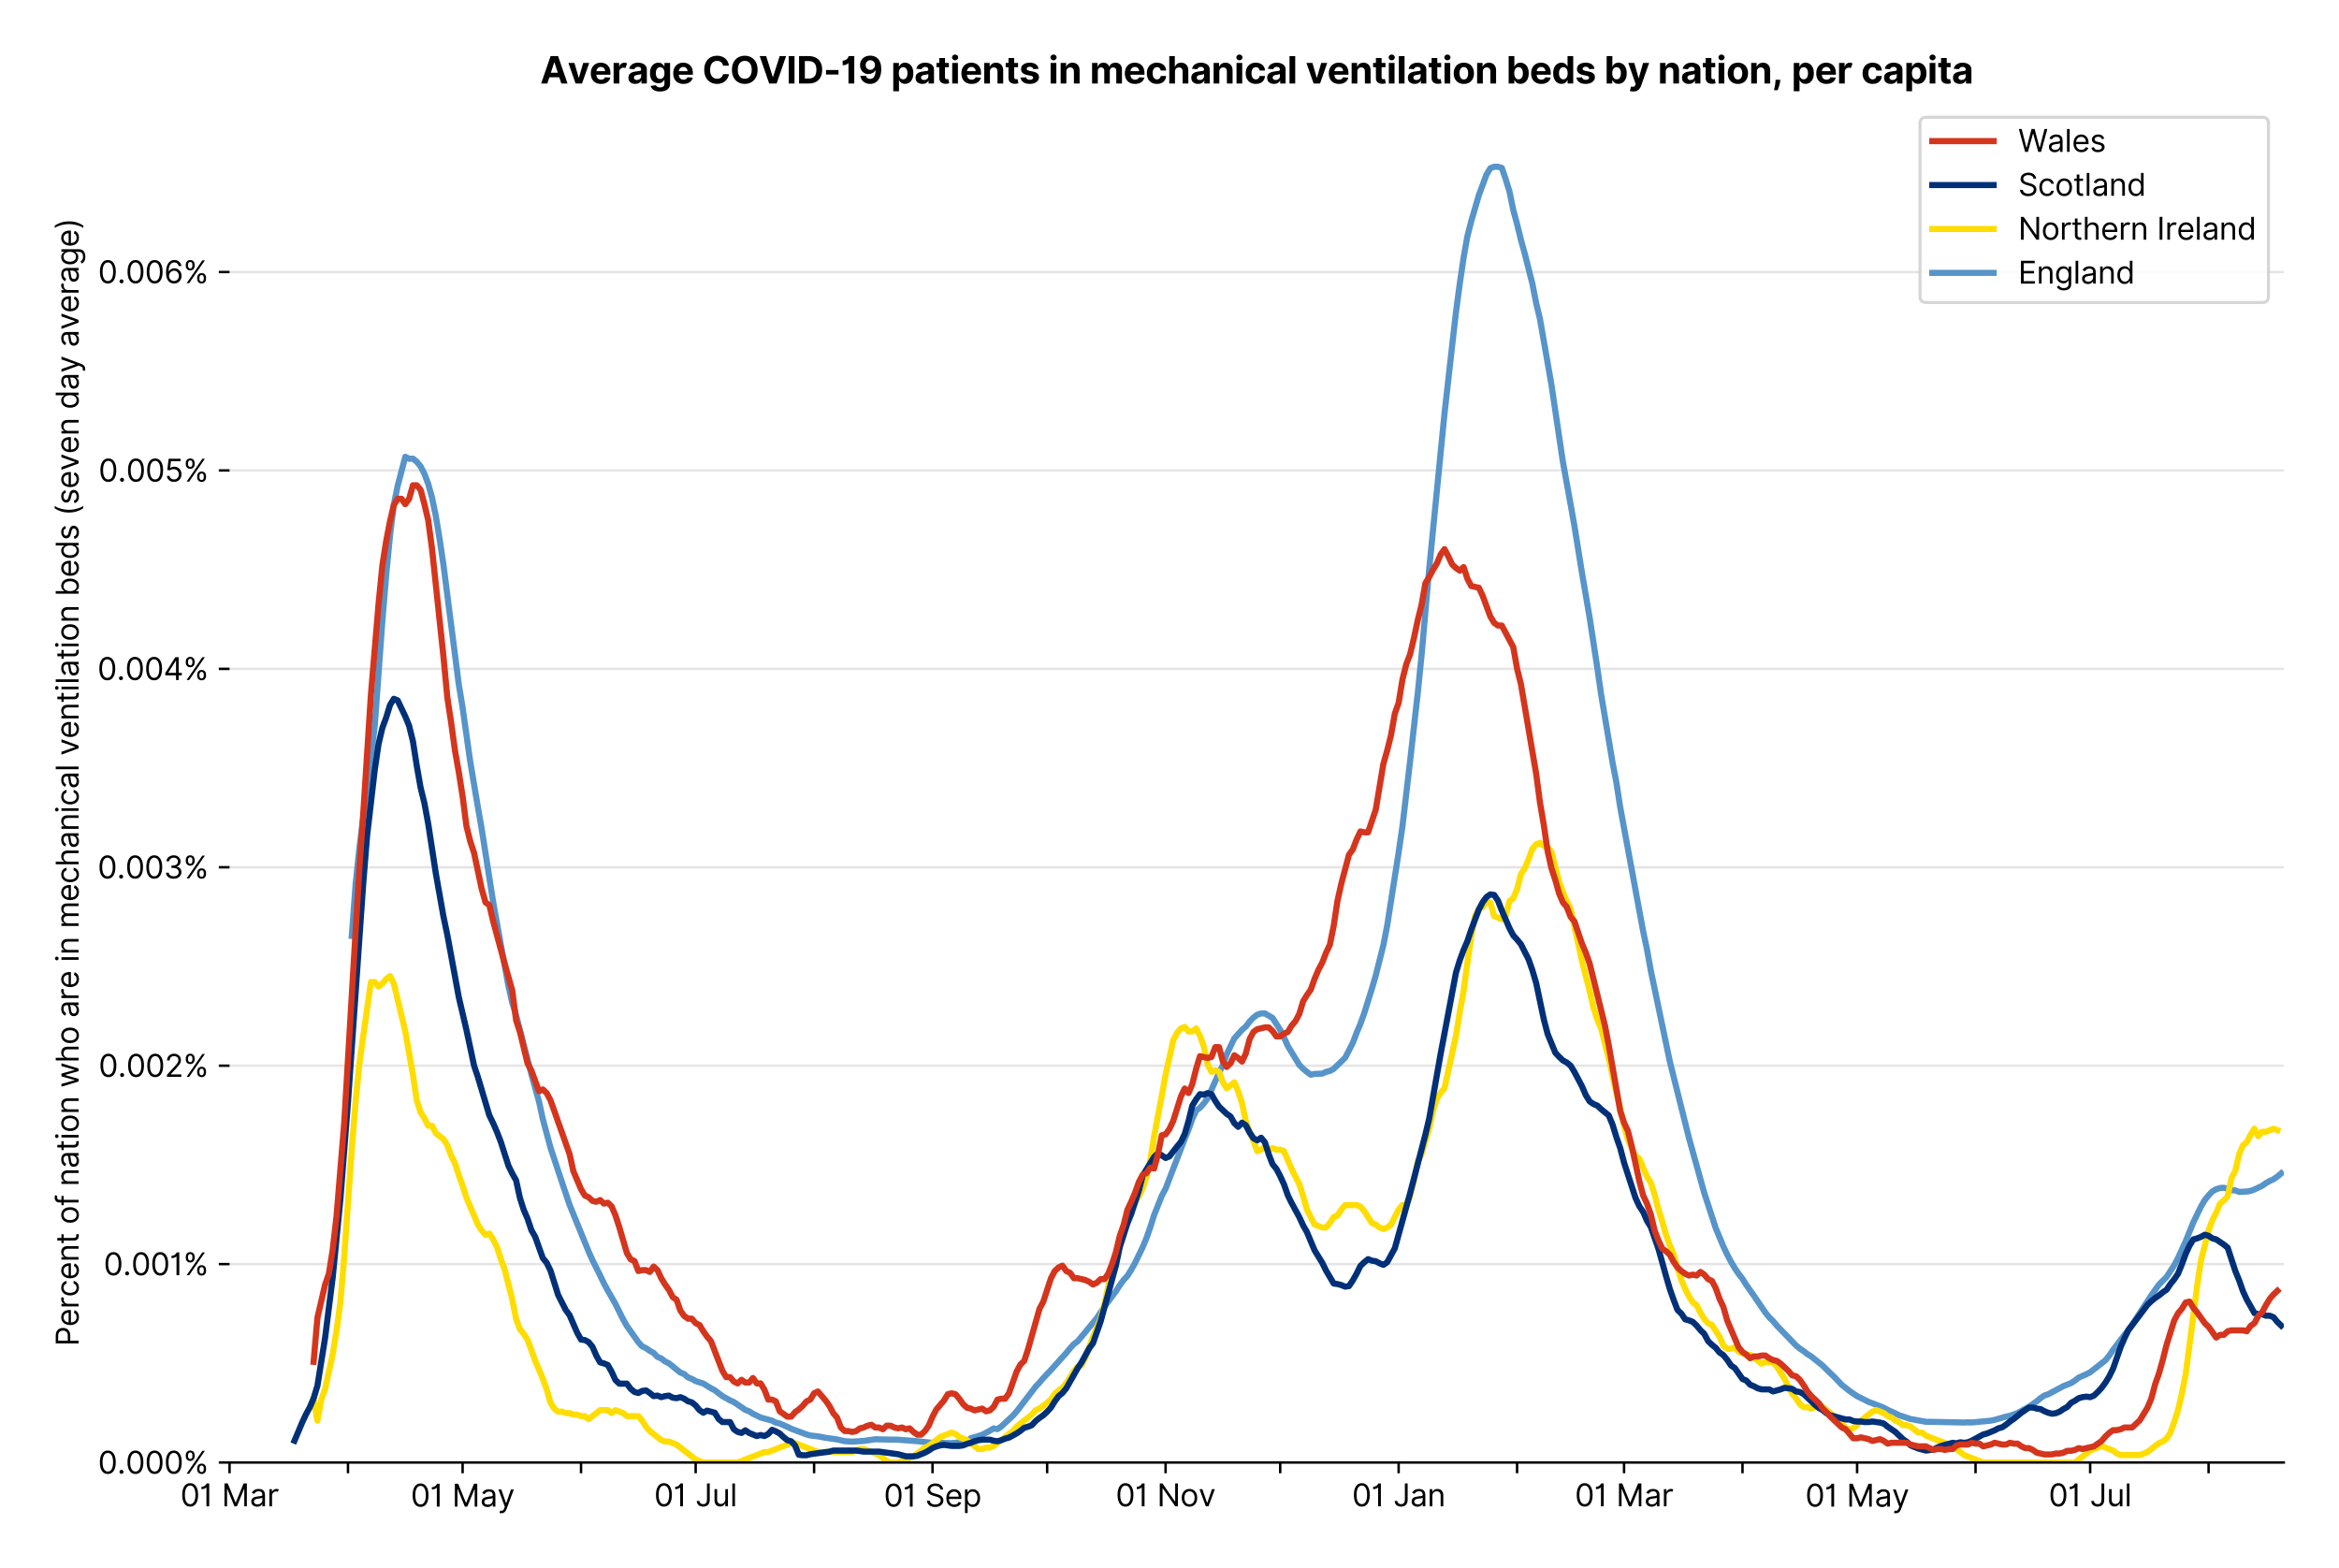 <?xml version="1.0" encoding="utf-8" standalone="no"?>
<!DOCTYPE svg PUBLIC "-//W3C//DTD SVG 1.1//EN"
  "http://www.w3.org/Graphics/SVG/1.1/DTD/svg11.dtd">
<svg version="1.1" viewBox="0 0 762.425 511.234" xmlns="http://www.w3.org/2000/svg" xmlns:xlink="http://www.w3.org/1999/xlink">
 <defs>
  <style type="text/css">*{stroke-linecap:butt;stroke-linejoin:round;}</style>
 </defs>
 <g id="figure_1">
  <g id="patch_1">
   <path d="M 0 511.234 
L 762.425 511.234 
L 762.425 0 
L 0 0 
z
" style="fill:#ffffff;"/>
  </g>
  <g id="axes_1">
   <g id="patch_2">
    <path d="M 74.825 476.745 
L 744.425 476.745 
L 744.425 33.225 
L 74.825 33.225 
z
" style="fill:#ffffff;"/>
   </g>
   <g id="matplotlib.axis_1">
    <g id="xtick_1">
     <g id="line2d_1">
      <defs>
       <path d="M 0 0 
L 0 3.5 
" id="m6afa584710" style="stroke:#000000;stroke-width:0.8;"/>
      </defs>
      <g>
       <use style="stroke:#000000;stroke-width:0.8;" x="74.825" xlink:href="#m6afa584710" y="476.745"/>
      </g>
     </g>
     <g id="text_1">
      <!-- 01 Mar -->
      <g transform="translate(58.788 491.018)scale(0.1 -0.1)">
       <defs>
        <path d="M 2000 -64 
Q 1230 -64 806 561 
Q 382 1186 382 2327 
Q 382 3459 809 4088 
Q 1236 4718 2000 4718 
Q 2764 4718 3191 4088 
Q 3618 3459 3618 2327 
Q 3618 1186 3194 561 
Q 2771 -64 2000 -64 
z
M 2000 436 
Q 2509 436 2791 927 
Q 3073 1418 3073 2327 
Q 3073 3234 2789 3730 
Q 2505 4227 2000 4227 
Q 1496 4227 1211 3730 
Q 927 3234 927 2327 
Q 927 1418 1210 927 
Q 1493 436 2000 436 
z
" id="Inter-Regular-30" transform="scale(0.016)"/>
        <path d="M 1973 4655 
L 1973 0 
L 1409 0 
L 1409 3836 
L 1373 3836 
Q 1341 3773 1209 3692 
Q 1077 3611 868 3551 
Q 659 3491 391 3491 
L 391 3964 
Q 661 3964 859 4061 
Q 1057 4159 1190 4291 
Q 1323 4423 1392 4529 
Q 1461 4636 1473 4655 
L 1973 4655 
z
" id="Inter-Regular-31" transform="scale(0.016)"/>
        <path id="Inter-Regular-20" transform="scale(0.016)"/>
        <path d="M 564 4655 
L 1236 4655 
L 2818 791 
L 2873 791 
L 4455 4655 
L 5127 4655 
L 5127 0 
L 4600 0 
L 4600 3536 
L 4555 3536 
L 3100 0 
L 2591 0 
L 1136 3536 
L 1091 3536 
L 1091 0 
L 564 0 
L 564 4655 
z
" id="Inter-Regular-4d" transform="scale(0.016)"/>
        <path d="M 1518 -82 
Q 1186 -82 916 44 
Q 646 170 486 410 
Q 327 650 327 991 
Q 327 1291 445 1478 
Q 564 1666 761 1773 
Q 959 1880 1199 1933 
Q 1439 1986 1682 2018 
Q 2000 2059 2199 2080 
Q 2398 2102 2490 2154 
Q 2582 2207 2582 2336 
L 2582 2355 
Q 2582 2691 2399 2877 
Q 2216 3064 1846 3064 
Q 1461 3064 1243 2895 
Q 1025 2727 936 2536 
L 427 2718 
Q 564 3036 792 3214 
Q 1021 3393 1292 3464 
Q 1564 3536 1827 3536 
Q 1996 3536 2215 3496 
Q 2434 3457 2640 3334 
Q 2846 3211 2982 2963 
Q 3118 2716 3118 2300 
L 3118 0 
L 2582 0 
L 2582 473 
L 2555 473 
Q 2500 359 2373 229 
Q 2246 100 2034 9 
Q 1823 -82 1518 -82 
z
M 1600 400 
Q 1918 400 2137 525 
Q 2357 650 2469 847 
Q 2582 1045 2582 1264 
L 2582 1755 
Q 2548 1714 2433 1681 
Q 2318 1648 2169 1624 
Q 2021 1600 1881 1583 
Q 1741 1566 1655 1555 
Q 1446 1527 1265 1467 
Q 1084 1407 974 1287 
Q 864 1168 864 964 
Q 864 684 1072 542 
Q 1280 400 1600 400 
z
" id="Inter-Regular-61" transform="scale(0.016)"/>
        <path d="M 491 0 
L 491 3491 
L 1009 3491 
L 1009 2964 
L 1046 2964 
Q 1139 3223 1389 3384 
Q 1639 3545 1955 3545 
Q 2100 3545 2209 3511 
Q 2318 3477 2400 3418 
L 2218 2964 
Q 2161 2993 2085 3010 
Q 2009 3027 1909 3027 
Q 1527 3027 1277 2794 
Q 1027 2561 1027 2209 
L 1027 0 
L 491 0 
z
" id="Inter-Regular-72" transform="scale(0.016)"/>
       </defs>
       <use xlink:href="#Inter-Regular-30"/>
       <use x="62.5" xlink:href="#Inter-Regular-31"/>
       <use x="106.676" xlink:href="#Inter-Regular-20"/>
       <use x="134.801" xlink:href="#Inter-Regular-4d"/>
       <use x="225.994" xlink:href="#Inter-Regular-61"/>
       <use x="282.386" xlink:href="#Inter-Regular-72"/>
      </g>
     </g>
    </g>
    <g id="xtick_2">
     <g id="line2d_2">
      <g>
       <use style="stroke:#000000;stroke-width:0.8;" x="113.431" xlink:href="#m6afa584710" y="476.745"/>
      </g>
     </g>
    </g>
    <g id="xtick_3">
     <g id="line2d_3">
      <g>
       <use style="stroke:#000000;stroke-width:0.8;" x="150.792" xlink:href="#m6afa584710" y="476.745"/>
      </g>
     </g>
     <g id="text_2">
      <!-- 01 May -->
      <g transform="translate(133.889 491.117)scale(0.1 -0.1)">
       <defs>
        <path d="M 818 -1355 
Q 682 -1355 575 -1333 
Q 468 -1311 427 -1291 
L 564 -818 
Q 857 -893 1053 -814 
Q 1250 -736 1391 -345 
L 1509 -18 
L 218 3491 
L 800 3491 
L 1764 709 
L 1800 709 
L 2764 3491 
L 3346 3491 
L 1846 -564 
Q 1550 -1355 818 -1355 
z
" id="Inter-Regular-79" transform="scale(0.016)"/>
       </defs>
       <use xlink:href="#Inter-Regular-30"/>
       <use x="62.5" xlink:href="#Inter-Regular-31"/>
       <use x="106.676" xlink:href="#Inter-Regular-20"/>
       <use x="134.801" xlink:href="#Inter-Regular-4d"/>
       <use x="225.994" xlink:href="#Inter-Regular-61"/>
       <use x="282.386" xlink:href="#Inter-Regular-79"/>
      </g>
     </g>
    </g>
    <g id="xtick_4">
     <g id="line2d_4">
      <g>
       <use style="stroke:#000000;stroke-width:0.8;" x="189.398" xlink:href="#m6afa584710" y="476.745"/>
      </g>
     </g>
    </g>
    <g id="xtick_5">
     <g id="line2d_5">
      <g>
       <use style="stroke:#000000;stroke-width:0.8;" x="226.758" xlink:href="#m6afa584710" y="476.745"/>
      </g>
     </g>
     <g id="text_3">
      <!-- 01 Jul -->
      <g transform="translate(213.215 491.018)scale(0.1 -0.1)">
       <defs>
        <path d="M 2346 4655 
L 2909 4655 
L 2909 1327 
Q 2909 657 2549 296 
Q 2189 -64 1582 -64 
Q 1200 -64 902 76 
Q 605 216 434 475 
Q 264 734 264 1091 
L 818 1091 
Q 818 795 1034 615 
Q 1250 436 1582 436 
Q 1948 436 2147 664 
Q 2346 893 2346 1327 
L 2346 4655 
z
" id="Inter-Regular-4a" transform="scale(0.016)"/>
        <path d="M 2691 1427 
L 2691 3491 
L 3227 3491 
L 3227 0 
L 2691 0 
L 2691 591 
L 2655 591 
Q 2532 325 2273 140 
Q 2014 -45 1618 -45 
Q 1127 -45 809 280 
Q 491 605 491 1273 
L 491 3491 
L 1027 3491 
L 1027 1309 
Q 1027 927 1242 700 
Q 1457 473 1791 473 
Q 1991 473 2199 575 
Q 2407 677 2549 888 
Q 2691 1100 2691 1427 
z
" id="Inter-Regular-75" transform="scale(0.016)"/>
        <path d="M 1027 4655 
L 1027 0 
L 491 0 
L 491 4655 
L 1027 4655 
z
" id="Inter-Regular-6c" transform="scale(0.016)"/>
       </defs>
       <use xlink:href="#Inter-Regular-30"/>
       <use x="62.5" xlink:href="#Inter-Regular-31"/>
       <use x="106.676" xlink:href="#Inter-Regular-20"/>
       <use x="134.801" xlink:href="#Inter-Regular-4a"/>
       <use x="189.063" xlink:href="#Inter-Regular-75"/>
       <use x="247.159" xlink:href="#Inter-Regular-6c"/>
      </g>
     </g>
    </g>
    <g id="xtick_6">
     <g id="line2d_6">
      <g>
       <use style="stroke:#000000;stroke-width:0.8;" x="265.364" xlink:href="#m6afa584710" y="476.745"/>
      </g>
     </g>
    </g>
    <g id="xtick_7">
     <g id="line2d_7">
      <g>
       <use style="stroke:#000000;stroke-width:0.8;" x="303.971" xlink:href="#m6afa584710" y="476.745"/>
      </g>
     </g>
     <g id="text_4">
      <!-- 01 Sep -->
      <g transform="translate(288.083 491.117)scale(0.1 -0.1)">
       <defs>
        <path d="M 3109 3491 
Q 3068 3836 2777 4027 
Q 2486 4218 2064 4218 
Q 1600 4218 1318 3999 
Q 1036 3780 1036 3445 
Q 1036 3195 1189 3042 
Q 1343 2889 1553 2803 
Q 1764 2718 1936 2673 
L 2409 2545 
Q 2591 2498 2815 2414 
Q 3039 2330 3244 2185 
Q 3450 2041 3584 1816 
Q 3718 1591 3718 1264 
Q 3718 886 3521 581 
Q 3325 277 2949 97 
Q 2573 -82 2036 -82 
Q 1286 -82 845 272 
Q 405 627 364 1200 
L 946 1200 
Q 968 936 1124 764 
Q 1280 593 1519 510 
Q 1759 427 2036 427 
Q 2359 427 2616 533 
Q 2873 639 3023 828 
Q 3173 1018 3173 1273 
Q 3173 1505 3043 1650 
Q 2914 1795 2702 1886 
Q 2491 1977 2246 2045 
L 1673 2209 
Q 1127 2366 809 2657 
Q 491 2948 491 3418 
Q 491 3809 703 4101 
Q 916 4393 1276 4555 
Q 1636 4718 2082 4718 
Q 2532 4718 2882 4558 
Q 3232 4398 3437 4120 
Q 3643 3843 3655 3491 
L 3109 3491 
z
" id="Inter-Regular-53" transform="scale(0.016)"/>
        <path d="M 1955 -73 
Q 1450 -73 1085 151 
Q 721 375 524 778 
Q 327 1182 327 1718 
Q 327 2255 524 2665 
Q 721 3075 1074 3305 
Q 1427 3536 1900 3536 
Q 2173 3536 2439 3445 
Q 2705 3355 2923 3151 
Q 3141 2948 3270 2614 
Q 3400 2280 3400 1791 
L 3400 1564 
L 866 1564 
Q 884 1005 1183 707 
Q 1482 409 1955 409 
Q 2271 409 2498 545 
Q 2725 682 2827 955 
L 3346 809 
Q 3223 414 2854 170 
Q 2486 -73 1955 -73 
z
M 866 2027 
L 2855 2027 
Q 2855 2470 2595 2762 
Q 2336 3055 1900 3055 
Q 1593 3055 1368 2911 
Q 1143 2768 1013 2533 
Q 884 2298 866 2027 
z
" id="Inter-Regular-65" transform="scale(0.016)"/>
        <path d="M 491 -1309 
L 491 3491 
L 1009 3491 
L 1009 2936 
L 1073 2936 
Q 1132 3027 1237 3169 
Q 1343 3311 1542 3423 
Q 1741 3536 2082 3536 
Q 2523 3536 2859 3315 
Q 3196 3095 3384 2690 
Q 3573 2286 3573 1736 
Q 3573 1182 3384 776 
Q 3196 370 2861 148 
Q 2527 -73 2091 -73 
Q 1755 -73 1552 39 
Q 1350 152 1241 296 
Q 1132 441 1073 536 
L 1027 536 
L 1027 -1309 
L 491 -1309 
z
M 1018 1745 
Q 1018 1152 1276 780 
Q 1534 409 2018 409 
Q 2355 409 2581 587 
Q 2807 766 2921 1069 
Q 3036 1373 3036 1745 
Q 3036 2114 2923 2410 
Q 2811 2707 2585 2881 
Q 2359 3055 2018 3055 
Q 1527 3055 1272 2693 
Q 1018 2332 1018 1745 
z
" id="Inter-Regular-70" transform="scale(0.016)"/>
       </defs>
       <use xlink:href="#Inter-Regular-30"/>
       <use x="62.5" xlink:href="#Inter-Regular-31"/>
       <use x="106.676" xlink:href="#Inter-Regular-20"/>
       <use x="134.801" xlink:href="#Inter-Regular-53"/>
       <use x="198.58" xlink:href="#Inter-Regular-65"/>
       <use x="256.818" xlink:href="#Inter-Regular-70"/>
      </g>
     </g>
    </g>
    <g id="xtick_8">
     <g id="line2d_8">
      <g>
       <use style="stroke:#000000;stroke-width:0.8;" x="341.331" xlink:href="#m6afa584710" y="476.745"/>
      </g>
     </g>
    </g>
    <g id="xtick_9">
     <g id="line2d_9">
      <g>
       <use style="stroke:#000000;stroke-width:0.8;" x="379.937" xlink:href="#m6afa584710" y="476.745"/>
      </g>
     </g>
     <g id="text_5">
      <!-- 01 Nov -->
      <g transform="translate(363.666 491.018)scale(0.1 -0.1)">
       <defs>
        <path d="M 4255 4655 
L 4255 0 
L 3709 0 
L 1173 3655 
L 1127 3655 
L 1127 0 
L 564 0 
L 564 4655 
L 1109 4655 
L 3655 991 
L 3700 991 
L 3700 4655 
L 4255 4655 
z
" id="Inter-Regular-4e" transform="scale(0.016)"/>
        <path d="M 1909 -73 
Q 1436 -73 1080 152 
Q 725 377 526 781 
Q 327 1186 327 1727 
Q 327 2273 526 2679 
Q 725 3086 1080 3311 
Q 1436 3536 1909 3536 
Q 2382 3536 2737 3311 
Q 3093 3086 3292 2679 
Q 3491 2273 3491 1727 
Q 3491 1186 3292 781 
Q 3093 377 2737 152 
Q 2382 -73 1909 -73 
z
M 1909 409 
Q 2268 409 2500 593 
Q 2732 777 2843 1077 
Q 2955 1377 2955 1727 
Q 2955 2077 2843 2379 
Q 2732 2682 2500 2868 
Q 2268 3055 1909 3055 
Q 1550 3055 1318 2868 
Q 1086 2682 975 2379 
Q 864 2077 864 1727 
Q 864 1377 975 1077 
Q 1086 777 1318 593 
Q 1550 409 1909 409 
z
" id="Inter-Regular-6f" transform="scale(0.016)"/>
        <path d="M 3346 3491 
L 2055 0 
L 1509 0 
L 218 3491 
L 800 3491 
L 1764 709 
L 1800 709 
L 2764 3491 
L 3346 3491 
z
" id="Inter-Regular-76" transform="scale(0.016)"/>
       </defs>
       <use xlink:href="#Inter-Regular-30"/>
       <use x="62.5" xlink:href="#Inter-Regular-31"/>
       <use x="106.676" xlink:href="#Inter-Regular-20"/>
       <use x="134.801" xlink:href="#Inter-Regular-4e"/>
       <use x="210.085" xlink:href="#Inter-Regular-6f"/>
       <use x="269.744" xlink:href="#Inter-Regular-76"/>
      </g>
     </g>
    </g>
    <g id="xtick_10">
     <g id="line2d_10">
      <g>
       <use style="stroke:#000000;stroke-width:0.8;" x="417.298" xlink:href="#m6afa584710" y="476.745"/>
      </g>
     </g>
    </g>
    <g id="xtick_11">
     <g id="line2d_11">
      <g>
       <use style="stroke:#000000;stroke-width:0.8;" x="455.904" xlink:href="#m6afa584710" y="476.745"/>
      </g>
     </g>
     <g id="text_6">
      <!-- 01 Jan -->
      <g transform="translate(440.705 491.018)scale(0.1 -0.1)">
       <defs>
        <path d="M 1027 2100 
L 1027 0 
L 491 0 
L 491 3491 
L 1009 3491 
L 1009 2945 
L 1055 2945 
Q 1177 3211 1427 3373 
Q 1677 3536 2073 3536 
Q 2602 3536 2928 3211 
Q 3255 2886 3255 2218 
L 3255 0 
L 2718 0 
L 2718 2182 
Q 2718 2593 2504 2824 
Q 2291 3055 1918 3055 
Q 1534 3055 1280 2806 
Q 1027 2557 1027 2100 
z
" id="Inter-Regular-6e" transform="scale(0.016)"/>
       </defs>
       <use xlink:href="#Inter-Regular-30"/>
       <use x="62.5" xlink:href="#Inter-Regular-31"/>
       <use x="106.676" xlink:href="#Inter-Regular-20"/>
       <use x="134.801" xlink:href="#Inter-Regular-4a"/>
       <use x="189.063" xlink:href="#Inter-Regular-61"/>
       <use x="245.455" xlink:href="#Inter-Regular-6e"/>
      </g>
     </g>
    </g>
    <g id="xtick_12">
     <g id="line2d_12">
      <g>
       <use style="stroke:#000000;stroke-width:0.8;" x="494.51" xlink:href="#m6afa584710" y="476.745"/>
      </g>
     </g>
    </g>
    <g id="xtick_13">
     <g id="line2d_13">
      <g>
       <use style="stroke:#000000;stroke-width:0.8;" x="529.38" xlink:href="#m6afa584710" y="476.745"/>
      </g>
     </g>
     <g id="text_7">
      <!-- 01 Mar -->
      <g transform="translate(513.343 491.018)scale(0.1 -0.1)">
       <use xlink:href="#Inter-Regular-30"/>
       <use x="62.5" xlink:href="#Inter-Regular-31"/>
       <use x="106.676" xlink:href="#Inter-Regular-20"/>
       <use x="134.801" xlink:href="#Inter-Regular-4d"/>
       <use x="225.994" xlink:href="#Inter-Regular-61"/>
       <use x="282.386" xlink:href="#Inter-Regular-72"/>
      </g>
     </g>
    </g>
    <g id="xtick_14">
     <g id="line2d_14">
      <g>
       <use style="stroke:#000000;stroke-width:0.8;" x="567.986" xlink:href="#m6afa584710" y="476.745"/>
      </g>
     </g>
    </g>
    <g id="xtick_15">
     <g id="line2d_15">
      <g>
       <use style="stroke:#000000;stroke-width:0.8;" x="605.347" xlink:href="#m6afa584710" y="476.745"/>
      </g>
     </g>
     <g id="text_8">
      <!-- 01 May -->
      <g transform="translate(588.444 491.117)scale(0.1 -0.1)">
       <use xlink:href="#Inter-Regular-30"/>
       <use x="62.5" xlink:href="#Inter-Regular-31"/>
       <use x="106.676" xlink:href="#Inter-Regular-20"/>
       <use x="134.801" xlink:href="#Inter-Regular-4d"/>
       <use x="225.994" xlink:href="#Inter-Regular-61"/>
       <use x="282.386" xlink:href="#Inter-Regular-79"/>
      </g>
     </g>
    </g>
    <g id="xtick_16">
     <g id="line2d_16">
      <g>
       <use style="stroke:#000000;stroke-width:0.8;" x="643.953" xlink:href="#m6afa584710" y="476.745"/>
      </g>
     </g>
    </g>
    <g id="xtick_17">
     <g id="line2d_17">
      <g>
       <use style="stroke:#000000;stroke-width:0.8;" x="681.313" xlink:href="#m6afa584710" y="476.745"/>
      </g>
     </g>
     <g id="text_9">
      <!-- 01 Jul -->
      <g transform="translate(667.77 491.018)scale(0.1 -0.1)">
       <use xlink:href="#Inter-Regular-30"/>
       <use x="62.5" xlink:href="#Inter-Regular-31"/>
       <use x="106.676" xlink:href="#Inter-Regular-20"/>
       <use x="134.801" xlink:href="#Inter-Regular-4a"/>
       <use x="189.063" xlink:href="#Inter-Regular-75"/>
       <use x="247.159" xlink:href="#Inter-Regular-6c"/>
      </g>
     </g>
    </g>
    <g id="xtick_18">
     <g id="line2d_18">
      <g>
       <use style="stroke:#000000;stroke-width:0.8;" x="719.919" xlink:href="#m6afa584710" y="476.745"/>
      </g>
     </g>
    </g>
   </g>
   <g id="matplotlib.axis_2">
    <g id="ytick_1">
     <g id="line2d_19">
      <path clip-path="url(#pfd02a1833b)" d="M 74.825 476.745 
L 744.425 476.745 
" style="fill:none;stroke:#e5e5e5;stroke-linecap:square;stroke-width:0.8;"/>
     </g>
     <g id="line2d_20">
      <defs>
       <path d="M 0 0 
L -3.5 0 
" id="m41cb2de1f2" style="stroke:#000000;stroke-width:0.8;"/>
      </defs>
      <g>
       <use style="stroke:#000000;stroke-width:0.8;" x="74.825" xlink:href="#m41cb2de1f2" y="476.745"/>
      </g>
     </g>
     <g id="text_10">
      <!-- 0.000% -->
      <g transform="translate(31.944 480.382)scale(0.1 -0.1)">
       <defs>
        <path d="M 882 -36 
Q 714 -36 593 84 
Q 473 205 473 373 
Q 473 541 593 661 
Q 714 782 882 782 
Q 1050 782 1170 661 
Q 1291 541 1291 373 
Q 1291 205 1170 84 
Q 1050 -36 882 -36 
z
" id="Inter-Regular-2e" transform="scale(0.016)"/>
        <path d="M 2855 873 
L 2855 1118 
Q 2855 1373 2960 1585 
Q 3066 1798 3269 1926 
Q 3473 2055 3764 2055 
Q 4059 2055 4259 1926 
Q 4459 1798 4561 1585 
Q 4664 1373 4664 1118 
L 4664 873 
Q 4664 618 4560 405 
Q 4457 193 4256 64 
Q 4055 -64 3764 -64 
Q 3468 -64 3266 64 
Q 3064 193 2959 405 
Q 2855 618 2855 873 
z
M 536 3536 
L 536 3782 
Q 536 4036 642 4248 
Q 748 4461 951 4589 
Q 1155 4718 1446 4718 
Q 1741 4718 1941 4589 
Q 2141 4461 2243 4248 
Q 2346 4036 2346 3782 
L 2346 3536 
Q 2346 3282 2242 3069 
Q 2139 2857 1937 2728 
Q 1736 2600 1446 2600 
Q 1150 2600 948 2728 
Q 746 2857 641 3069 
Q 536 3282 536 3536 
z
M 709 0 
L 3909 4655 
L 4427 4655 
L 1227 0 
L 709 0 
z
M 3318 1118 
L 3318 873 
Q 3318 661 3418 494 
Q 3518 327 3764 327 
Q 4002 327 4101 494 
Q 4200 661 4200 873 
L 4200 1118 
Q 4200 1330 4104 1497 
Q 4009 1664 3764 1664 
Q 3525 1664 3421 1497 
Q 3318 1330 3318 1118 
z
M 1000 3782 
L 1000 3536 
Q 1000 3325 1100 3158 
Q 1200 2991 1446 2991 
Q 1684 2991 1783 3158 
Q 1882 3325 1882 3536 
L 1882 3782 
Q 1882 3993 1786 4160 
Q 1691 4327 1446 4327 
Q 1207 4327 1103 4160 
Q 1000 3993 1000 3782 
z
" id="Inter-Regular-25" transform="scale(0.016)"/>
       </defs>
       <use xlink:href="#Inter-Regular-30"/>
       <use x="62.5" xlink:href="#Inter-Regular-2e"/>
       <use x="90.057" xlink:href="#Inter-Regular-30"/>
       <use x="152.557" xlink:href="#Inter-Regular-30"/>
       <use x="215.057" xlink:href="#Inter-Regular-30"/>
       <use x="277.557" xlink:href="#Inter-Regular-25"/>
      </g>
     </g>
    </g>
    <g id="ytick_2">
     <g id="line2d_21">
      <path clip-path="url(#pfd02a1833b)" d="M 74.825 412.067 
L 744.425 412.067 
" style="fill:none;stroke:#e5e5e5;stroke-linecap:square;stroke-width:0.8;"/>
     </g>
     <g id="line2d_22">
      <g>
       <use style="stroke:#000000;stroke-width:0.8;" x="74.825" xlink:href="#m41cb2de1f2" y="412.067"/>
      </g>
     </g>
     <g id="text_11">
      <!-- 0.001% -->
      <g transform="translate(33.777 415.704)scale(0.1 -0.1)">
       <use xlink:href="#Inter-Regular-30"/>
       <use x="62.5" xlink:href="#Inter-Regular-2e"/>
       <use x="90.057" xlink:href="#Inter-Regular-30"/>
       <use x="152.557" xlink:href="#Inter-Regular-30"/>
       <use x="215.057" xlink:href="#Inter-Regular-31"/>
       <use x="259.233" xlink:href="#Inter-Regular-25"/>
      </g>
     </g>
    </g>
    <g id="ytick_3">
     <g id="line2d_23">
      <path clip-path="url(#pfd02a1833b)" d="M 74.825 347.389 
L 744.425 347.389 
" style="fill:none;stroke:#e5e5e5;stroke-linecap:square;stroke-width:0.8;"/>
     </g>
     <g id="line2d_24">
      <g>
       <use style="stroke:#000000;stroke-width:0.8;" x="74.825" xlink:href="#m41cb2de1f2" y="347.389"/>
      </g>
     </g>
     <g id="text_12">
      <!-- 0.002% -->
      <g transform="translate(32.142 351.026)scale(0.1 -0.1)">
       <defs>
        <path d="M 482 0 
L 482 409 
L 2018 2091 
Q 2289 2386 2464 2605 
Q 2639 2825 2724 3019 
Q 2809 3214 2809 3427 
Q 2809 3795 2553 4011 
Q 2298 4227 1918 4227 
Q 1514 4227 1275 3985 
Q 1036 3743 1036 3345 
L 500 3345 
Q 500 3755 688 4064 
Q 877 4373 1203 4545 
Q 1530 4718 1936 4718 
Q 2346 4718 2661 4545 
Q 2977 4373 3156 4079 
Q 3336 3786 3336 3427 
Q 3336 3170 3244 2926 
Q 3152 2682 2926 2383 
Q 2700 2084 2300 1655 
L 1255 536 
L 1255 500 
L 3418 500 
L 3418 0 
L 482 0 
z
" id="Inter-Regular-32" transform="scale(0.016)"/>
       </defs>
       <use xlink:href="#Inter-Regular-30"/>
       <use x="62.5" xlink:href="#Inter-Regular-2e"/>
       <use x="90.057" xlink:href="#Inter-Regular-30"/>
       <use x="152.557" xlink:href="#Inter-Regular-30"/>
       <use x="215.057" xlink:href="#Inter-Regular-32"/>
       <use x="275.568" xlink:href="#Inter-Regular-25"/>
      </g>
     </g>
    </g>
    <g id="ytick_4">
     <g id="line2d_25">
      <path clip-path="url(#pfd02a1833b)" d="M 74.825 282.711 
L 744.425 282.711 
" style="fill:none;stroke:#e5e5e5;stroke-linecap:square;stroke-width:0.8;"/>
     </g>
     <g id="line2d_26">
      <g>
       <use style="stroke:#000000;stroke-width:0.8;" x="74.825" xlink:href="#m41cb2de1f2" y="282.711"/>
      </g>
     </g>
     <g id="text_13">
      <!-- 0.003% -->
      <g transform="translate(31.83 286.348)scale(0.1 -0.1)">
       <defs>
        <path d="M 2055 -64 
Q 1605 -64 1253 90 
Q 902 245 696 521 
Q 491 798 473 1164 
L 1046 1164 
Q 1071 827 1356 631 
Q 1641 436 2046 436 
Q 2493 436 2783 664 
Q 3073 893 3073 1264 
Q 3073 1650 2787 1893 
Q 2502 2136 1973 2136 
L 1600 2136 
L 1600 2636 
L 1973 2636 
Q 2386 2636 2647 2856 
Q 2909 3077 2909 3445 
Q 2909 3798 2679 4012 
Q 2450 4227 2064 4227 
Q 1823 4227 1610 4139 
Q 1398 4052 1264 3887 
Q 1130 3723 1118 3491 
L 573 3491 
Q 586 3857 793 4133 
Q 1000 4409 1335 4563 
Q 1671 4718 2073 4718 
Q 2505 4718 2814 4544 
Q 3123 4370 3289 4086 
Q 3455 3802 3455 3473 
Q 3455 3080 3249 2802 
Q 3043 2525 2691 2418 
L 2691 2382 
Q 3132 2309 3379 2008 
Q 3627 1707 3627 1264 
Q 3627 884 3421 583 
Q 3216 282 2861 109 
Q 2507 -64 2055 -64 
z
" id="Inter-Regular-33" transform="scale(0.016)"/>
       </defs>
       <use xlink:href="#Inter-Regular-30"/>
       <use x="62.5" xlink:href="#Inter-Regular-2e"/>
       <use x="90.057" xlink:href="#Inter-Regular-30"/>
       <use x="152.557" xlink:href="#Inter-Regular-30"/>
       <use x="215.057" xlink:href="#Inter-Regular-33"/>
       <use x="278.693" xlink:href="#Inter-Regular-25"/>
      </g>
     </g>
    </g>
    <g id="ytick_5">
     <g id="line2d_27">
      <path clip-path="url(#pfd02a1833b)" d="M 74.825 218.033 
L 744.425 218.033 
" style="fill:none;stroke:#e5e5e5;stroke-linecap:square;stroke-width:0.8;"/>
     </g>
     <g id="line2d_28">
      <g>
       <use style="stroke:#000000;stroke-width:0.8;" x="74.825" xlink:href="#m41cb2de1f2" y="218.033"/>
      </g>
     </g>
     <g id="text_14">
      <!-- 0.004% -->
      <g transform="translate(31.773 221.67)scale(0.1 -0.1)">
       <defs>
        <path d="M 373 955 
L 373 1418 
L 2418 4655 
L 3100 4655 
L 3100 1455 
L 3736 1455 
L 3736 955 
L 3100 955 
L 3100 0 
L 2564 0 
L 2564 955 
L 373 955 
z
M 2564 1455 
L 2564 3936 
L 2527 3936 
L 982 1491 
L 982 1455 
L 2564 1455 
z
" id="Inter-Regular-34" transform="scale(0.016)"/>
       </defs>
       <use xlink:href="#Inter-Regular-30"/>
       <use x="62.5" xlink:href="#Inter-Regular-2e"/>
       <use x="90.057" xlink:href="#Inter-Regular-30"/>
       <use x="152.557" xlink:href="#Inter-Regular-30"/>
       <use x="215.057" xlink:href="#Inter-Regular-34"/>
       <use x="279.261" xlink:href="#Inter-Regular-25"/>
      </g>
     </g>
    </g>
    <g id="ytick_6">
     <g id="line2d_29">
      <path clip-path="url(#pfd02a1833b)" d="M 74.825 153.355 
L 744.425 153.355 
" style="fill:none;stroke:#e5e5e5;stroke-linecap:square;stroke-width:0.8;"/>
     </g>
     <g id="line2d_30">
      <g>
       <use style="stroke:#000000;stroke-width:0.8;" x="74.825" xlink:href="#m41cb2de1f2" y="153.355"/>
      </g>
     </g>
     <g id="text_15">
      <!-- 0.005% -->
      <g transform="translate(32.114 156.992)scale(0.1 -0.1)">
       <defs>
        <path d="M 1936 -64 
Q 1536 -64 1216 95 
Q 896 255 702 532 
Q 509 809 491 1164 
L 1036 1164 
Q 1068 848 1324 642 
Q 1580 436 1936 436 
Q 2223 436 2447 570 
Q 2671 705 2799 940 
Q 2927 1175 2927 1473 
Q 2927 1777 2794 2017 
Q 2661 2257 2429 2395 
Q 2198 2534 1900 2536 
Q 1686 2539 1461 2472 
Q 1236 2405 1091 2300 
L 564 2364 
L 846 4655 
L 3264 4655 
L 3264 4155 
L 1318 4155 
L 1155 2782 
L 1182 2782 
Q 1325 2895 1541 2970 
Q 1757 3045 1991 3045 
Q 2418 3045 2753 2842 
Q 3089 2639 3281 2286 
Q 3473 1934 3473 1482 
Q 3473 1036 3274 687 
Q 3075 339 2727 137 
Q 2380 -64 1936 -64 
z
" id="Inter-Regular-35" transform="scale(0.016)"/>
       </defs>
       <use xlink:href="#Inter-Regular-30"/>
       <use x="62.5" xlink:href="#Inter-Regular-2e"/>
       <use x="90.057" xlink:href="#Inter-Regular-30"/>
       <use x="152.557" xlink:href="#Inter-Regular-30"/>
       <use x="215.057" xlink:href="#Inter-Regular-35"/>
       <use x="275.852" xlink:href="#Inter-Regular-25"/>
      </g>
     </g>
    </g>
    <g id="ytick_7">
     <g id="line2d_31">
      <path clip-path="url(#pfd02a1833b)" d="M 74.825 88.677 
L 744.425 88.677 
" style="fill:none;stroke:#e5e5e5;stroke-linecap:square;stroke-width:0.8;"/>
     </g>
     <g id="line2d_32">
      <g>
       <use style="stroke:#000000;stroke-width:0.8;" x="74.825" xlink:href="#m41cb2de1f2" y="88.677"/>
      </g>
     </g>
     <g id="text_16">
      <!-- 0.006% -->
      <g transform="translate(31.958 92.314)scale(0.1 -0.1)">
       <defs>
        <path d="M 2027 -64 
Q 1741 -59 1454 45 
Q 1168 150 932 399 
Q 696 648 552 1074 
Q 409 1500 409 2145 
Q 409 3386 861 4056 
Q 1314 4727 2100 4727 
Q 2686 4727 3073 4384 
Q 3461 4041 3546 3491 
L 2991 3491 
Q 2914 3811 2691 4019 
Q 2468 4227 2100 4227 
Q 1559 4227 1249 3755 
Q 939 3284 936 2427 
L 973 2427 
Q 1164 2716 1461 2880 
Q 1759 3045 2118 3045 
Q 2518 3045 2850 2846 
Q 3182 2648 3382 2299 
Q 3582 1950 3582 1500 
Q 3582 1068 3389 710 
Q 3196 352 2847 142 
Q 2498 -68 2027 -64 
z
M 2027 436 
Q 2314 436 2542 579 
Q 2771 723 2903 964 
Q 3036 1205 3036 1500 
Q 3036 1789 2908 2026 
Q 2780 2264 2556 2404 
Q 2332 2545 2046 2545 
Q 1757 2545 1525 2397 
Q 1293 2250 1157 2010 
Q 1021 1770 1018 1491 
Q 1018 1214 1149 973 
Q 1280 732 1508 584 
Q 1736 436 2027 436 
z
" id="Inter-Regular-36" transform="scale(0.016)"/>
       </defs>
       <use xlink:href="#Inter-Regular-30"/>
       <use x="62.5" xlink:href="#Inter-Regular-2e"/>
       <use x="90.057" xlink:href="#Inter-Regular-30"/>
       <use x="152.557" xlink:href="#Inter-Regular-30"/>
       <use x="215.057" xlink:href="#Inter-Regular-36"/>
       <use x="277.415" xlink:href="#Inter-Regular-25"/>
      </g>
     </g>
    </g>
    <g id="text_17">
     <!-- Percent of nation who are in mechanical ventilation beds (seven day average) -->
     <g transform="translate(25.614 438.816)rotate(-90)scale(0.1 -0.1)">
      <defs>
       <path d="M 564 0 
L 564 4655 
L 2136 4655 
Q 2684 4655 3033 4458 
Q 3382 4261 3550 3927 
Q 3718 3593 3718 3182 
Q 3718 2770 3551 2434 
Q 3384 2098 3036 1899 
Q 2689 1700 2146 1700 
L 1127 1700 
L 1127 0 
L 564 0 
z
M 1127 2200 
L 2127 2200 
Q 2689 2200 2926 2482 
Q 3164 2764 3164 3182 
Q 3164 3602 2925 3878 
Q 2686 4155 2118 4155 
L 1127 4155 
L 1127 2200 
z
" id="Inter-Regular-50" transform="scale(0.016)"/>
       <path d="M 1909 -73 
Q 1418 -73 1063 159 
Q 709 391 518 798 
Q 327 1205 327 1727 
Q 327 2259 524 2667 
Q 721 3075 1074 3305 
Q 1427 3536 1900 3536 
Q 2268 3536 2563 3400 
Q 2859 3264 3047 3018 
Q 3236 2773 3282 2445 
L 2746 2445 
Q 2684 2684 2474 2869 
Q 2264 3055 1909 3055 
Q 1439 3055 1151 2697 
Q 864 2339 864 1745 
Q 864 1139 1148 774 
Q 1432 409 1909 409 
Q 2223 409 2447 570 
Q 2671 732 2746 1018 
L 3282 1018 
Q 3236 709 3058 462 
Q 2880 216 2588 71 
Q 2296 -73 1909 -73 
z
" id="Inter-Regular-63" transform="scale(0.016)"/>
       <path d="M 2009 3491 
L 2009 3036 
L 1264 3036 
L 1264 1000 
Q 1264 773 1331 660 
Q 1398 548 1503 510 
Q 1609 473 1727 473 
Q 1816 473 1873 483 
Q 1930 493 1964 500 
L 2073 18 
Q 2018 -2 1920 -23 
Q 1823 -45 1673 -45 
Q 1446 -45 1228 52 
Q 1011 150 869 350 
Q 727 550 727 855 
L 727 3036 
L 200 3036 
L 200 3491 
L 727 3491 
L 727 4327 
L 1264 4327 
L 1264 3491 
L 2009 3491 
z
" id="Inter-Regular-74" transform="scale(0.016)"/>
       <path d="M 2046 3491 
L 2046 3036 
L 1264 3036 
L 1264 0 
L 727 0 
L 727 3036 
L 164 3036 
L 164 3491 
L 727 3491 
L 727 3973 
Q 727 4273 868 4473 
Q 1009 4673 1234 4773 
Q 1459 4873 1709 4873 
Q 1907 4873 2032 4841 
Q 2157 4809 2218 4782 
L 2064 4318 
Q 2023 4332 1951 4352 
Q 1880 4373 1764 4373 
Q 1498 4373 1381 4239 
Q 1264 4105 1264 3845 
L 1264 3491 
L 2046 3491 
z
" id="Inter-Regular-66" transform="scale(0.016)"/>
       <path d="M 491 0 
L 491 3491 
L 1027 3491 
L 1027 0 
L 491 0 
z
M 764 4073 
Q 607 4073 494 4179 
Q 382 4286 382 4436 
Q 382 4586 494 4693 
Q 607 4800 764 4800 
Q 921 4800 1033 4693 
Q 1146 4586 1146 4436 
Q 1146 4286 1033 4179 
Q 921 4073 764 4073 
z
" id="Inter-Regular-69" transform="scale(0.016)"/>
       <path d="M 1282 0 
L 218 3491 
L 782 3491 
L 1536 818 
L 1573 818 
L 2318 3491 
L 2891 3491 
L 3627 827 
L 3664 827 
L 4418 3491 
L 4982 3491 
L 3918 0 
L 3391 0 
L 2627 2682 
L 2573 2682 
L 1809 0 
L 1282 0 
z
" id="Inter-Regular-77" transform="scale(0.016)"/>
       <path d="M 1027 2100 
L 1027 0 
L 491 0 
L 491 4655 
L 1027 4655 
L 1027 2945 
L 1073 2945 
Q 1196 3216 1442 3376 
Q 1689 3536 2100 3536 
Q 2636 3536 2963 3213 
Q 3291 2891 3291 2218 
L 3291 0 
L 2755 0 
L 2755 2182 
Q 2755 2598 2540 2826 
Q 2325 3055 1946 3055 
Q 1548 3055 1287 2806 
Q 1027 2557 1027 2100 
z
" id="Inter-Regular-68" transform="scale(0.016)"/>
       <path d="M 491 0 
L 491 3491 
L 1009 3491 
L 1009 2945 
L 1055 2945 
Q 1164 3225 1407 3380 
Q 1650 3536 1991 3536 
Q 2336 3536 2567 3380 
Q 2798 3225 2927 2945 
L 2964 2945 
Q 3098 3216 3366 3376 
Q 3634 3536 4009 3536 
Q 4477 3536 4775 3244 
Q 5073 2952 5073 2336 
L 5073 0 
L 4536 0 
L 4536 2336 
Q 4536 2723 4325 2889 
Q 4114 3055 3827 3055 
Q 3459 3055 3257 2833 
Q 3055 2611 3055 2273 
L 3055 0 
L 2509 0 
L 2509 2391 
Q 2509 2689 2316 2872 
Q 2123 3055 1818 3055 
Q 1609 3055 1428 2943 
Q 1248 2832 1137 2635 
Q 1027 2439 1027 2182 
L 1027 0 
L 491 0 
z
" id="Inter-Regular-6d" transform="scale(0.016)"/>
       <path d="M 564 0 
L 564 4655 
L 1100 4655 
L 1100 2936 
L 1146 2936 
Q 1205 3027 1310 3169 
Q 1416 3311 1615 3423 
Q 1814 3536 2155 3536 
Q 2596 3536 2932 3315 
Q 3268 3095 3457 2690 
Q 3646 2286 3646 1736 
Q 3646 1182 3457 776 
Q 3268 370 2934 148 
Q 2600 -73 2164 -73 
Q 1827 -73 1625 39 
Q 1423 152 1314 296 
Q 1205 441 1146 536 
L 1082 536 
L 1082 0 
L 564 0 
z
M 1091 1745 
Q 1091 1152 1349 780 
Q 1607 409 2091 409 
Q 2427 409 2653 587 
Q 2880 766 2994 1069 
Q 3109 1373 3109 1745 
Q 3109 2114 2996 2410 
Q 2884 2707 2658 2881 
Q 2432 3055 2091 3055 
Q 1600 3055 1345 2693 
Q 1091 2332 1091 1745 
z
" id="Inter-Regular-62" transform="scale(0.016)"/>
       <path d="M 1809 -73 
Q 1373 -73 1039 148 
Q 705 370 516 776 
Q 327 1182 327 1736 
Q 327 2286 516 2690 
Q 705 3095 1041 3315 
Q 1377 3536 1818 3536 
Q 2159 3536 2358 3423 
Q 2557 3311 2662 3169 
Q 2768 3027 2827 2936 
L 2873 2936 
L 2873 4655 
L 3409 4655 
L 3409 0 
L 2891 0 
L 2891 536 
L 2827 536 
Q 2768 441 2659 296 
Q 2550 152 2348 39 
Q 2146 -73 1809 -73 
z
M 1882 409 
Q 2366 409 2624 780 
Q 2882 1152 2882 1745 
Q 2882 2332 2627 2693 
Q 2373 3055 1882 3055 
Q 1541 3055 1315 2881 
Q 1089 2707 976 2410 
Q 864 2114 864 1745 
Q 864 1373 978 1069 
Q 1093 766 1319 587 
Q 1546 409 1882 409 
z
" id="Inter-Regular-64" transform="scale(0.016)"/>
       <path d="M 2964 2709 
L 2482 2573 
Q 2411 2755 2245 2914 
Q 2080 3073 1727 3073 
Q 1407 3073 1194 2926 
Q 982 2780 982 2555 
Q 982 2355 1127 2239 
Q 1273 2123 1582 2045 
L 2100 1918 
Q 3027 1691 3027 973 
Q 3027 673 2855 436 
Q 2684 200 2377 63 
Q 2071 -73 1664 -73 
Q 1130 -73 780 159 
Q 430 391 336 836 
L 846 964 
Q 989 400 1655 400 
Q 2030 400 2251 560 
Q 2473 720 2473 945 
Q 2473 1316 1955 1436 
L 1373 1573 
Q 893 1686 669 1926 
Q 446 2166 446 2527 
Q 446 2823 613 3050 
Q 780 3277 1069 3406 
Q 1359 3536 1727 3536 
Q 2246 3536 2542 3309 
Q 2839 3082 2964 2709 
z
" id="Inter-Regular-73" transform="scale(0.016)"/>
       <path d="M 682 1964 
Q 682 2823 906 3544 
Q 1130 4266 1546 4873 
L 2018 4873 
Q 1800 4573 1623 4095 
Q 1446 3618 1341 3061 
Q 1236 2505 1236 1964 
Q 1236 1423 1341 866 
Q 1446 309 1623 -168 
Q 1800 -645 2018 -945 
L 1546 -945 
Q 1130 -339 906 383 
Q 682 1105 682 1964 
z
" id="Inter-Regular-28" transform="scale(0.016)"/>
       <path d="M 1900 -1382 
Q 1316 -1382 976 -1169 
Q 636 -957 473 -682 
L 900 -382 
Q 973 -477 1084 -601 
Q 1196 -725 1390 -817 
Q 1584 -909 1900 -909 
Q 2323 -909 2598 -704 
Q 2873 -500 2873 -64 
L 2873 645 
L 2827 645 
Q 2768 550 2660 410 
Q 2552 270 2351 162 
Q 2150 55 1809 55 
Q 1386 55 1051 255 
Q 716 455 521 836 
Q 327 1218 327 1764 
Q 327 2300 516 2699 
Q 705 3098 1041 3317 
Q 1377 3536 1818 3536 
Q 2159 3536 2360 3423 
Q 2561 3311 2669 3169 
Q 2777 3027 2836 2936 
L 2891 2936 
L 2891 3491 
L 3409 3491 
L 3409 -100 
Q 3409 -550 3205 -833 
Q 3002 -1116 2660 -1249 
Q 2318 -1382 1900 -1382 
z
M 1882 536 
Q 2366 536 2624 864 
Q 2882 1193 2882 1773 
Q 2882 2339 2627 2697 
Q 2373 3055 1882 3055 
Q 1541 3055 1315 2882 
Q 1089 2709 976 2418 
Q 864 2127 864 1773 
Q 864 1227 1120 881 
Q 1377 536 1882 536 
z
" id="Inter-Regular-67" transform="scale(0.016)"/>
       <path d="M 1638 1940 
Q 1638 1081 1414 359 
Q 1191 -362 775 -969 
L 302 -969 
Q 520 -669 697 -191 
Q 875 286 979 842 
Q 1084 1399 1084 1940 
Q 1084 2481 979 3038 
Q 875 3595 697 4072 
Q 520 4549 302 4849 
L 775 4849 
Q 1191 4243 1414 3521 
Q 1638 2799 1638 1940 
z
" id="Inter-Regular-29" transform="scale(0.016)"/>
      </defs>
      <use xlink:href="#Inter-Regular-50"/>
      <use x="63.494" xlink:href="#Inter-Regular-65"/>
      <use x="121.733" xlink:href="#Inter-Regular-72"/>
      <use x="160.085" xlink:href="#Inter-Regular-63"/>
      <use x="215.909" xlink:href="#Inter-Regular-65"/>
      <use x="274.148" xlink:href="#Inter-Regular-6e"/>
      <use x="332.671" xlink:href="#Inter-Regular-74"/>
      <use x="369.034" xlink:href="#Inter-Regular-20"/>
      <use x="397.159" xlink:href="#Inter-Regular-6f"/>
      <use x="456.818" xlink:href="#Inter-Regular-66"/>
      <use x="492.898" xlink:href="#Inter-Regular-20"/>
      <use x="521.023" xlink:href="#Inter-Regular-6e"/>
      <use x="579.546" xlink:href="#Inter-Regular-61"/>
      <use x="635.938" xlink:href="#Inter-Regular-74"/>
      <use x="672.301" xlink:href="#Inter-Regular-69"/>
      <use x="696.023" xlink:href="#Inter-Regular-6f"/>
      <use x="755.682" xlink:href="#Inter-Regular-6e"/>
      <use x="814.205" xlink:href="#Inter-Regular-20"/>
      <use x="842.33" xlink:href="#Inter-Regular-77"/>
      <use x="923.58" xlink:href="#Inter-Regular-68"/>
      <use x="982.671" xlink:href="#Inter-Regular-6f"/>
      <use x="1042.33" xlink:href="#Inter-Regular-20"/>
      <use x="1070.455" xlink:href="#Inter-Regular-61"/>
      <use x="1126.847" xlink:href="#Inter-Regular-72"/>
      <use x="1165.199" xlink:href="#Inter-Regular-65"/>
      <use x="1223.438" xlink:href="#Inter-Regular-20"/>
      <use x="1251.563" xlink:href="#Inter-Regular-69"/>
      <use x="1275.284" xlink:href="#Inter-Regular-6e"/>
      <use x="1333.807" xlink:href="#Inter-Regular-20"/>
      <use x="1361.932" xlink:href="#Inter-Regular-6d"/>
      <use x="1448.864" xlink:href="#Inter-Regular-65"/>
      <use x="1507.103" xlink:href="#Inter-Regular-63"/>
      <use x="1562.926" xlink:href="#Inter-Regular-68"/>
      <use x="1622.017" xlink:href="#Inter-Regular-61"/>
      <use x="1678.409" xlink:href="#Inter-Regular-6e"/>
      <use x="1736.932" xlink:href="#Inter-Regular-69"/>
      <use x="1760.654" xlink:href="#Inter-Regular-63"/>
      <use x="1816.478" xlink:href="#Inter-Regular-61"/>
      <use x="1872.87" xlink:href="#Inter-Regular-6c"/>
      <use x="1896.591" xlink:href="#Inter-Regular-20"/>
      <use x="1924.716" xlink:href="#Inter-Regular-76"/>
      <use x="1980.398" xlink:href="#Inter-Regular-65"/>
      <use x="2038.637" xlink:href="#Inter-Regular-6e"/>
      <use x="2097.159" xlink:href="#Inter-Regular-74"/>
      <use x="2133.523" xlink:href="#Inter-Regular-69"/>
      <use x="2157.245" xlink:href="#Inter-Regular-6c"/>
      <use x="2180.966" xlink:href="#Inter-Regular-61"/>
      <use x="2237.358" xlink:href="#Inter-Regular-74"/>
      <use x="2273.722" xlink:href="#Inter-Regular-69"/>
      <use x="2297.444" xlink:href="#Inter-Regular-6f"/>
      <use x="2357.103" xlink:href="#Inter-Regular-6e"/>
      <use x="2415.625" xlink:href="#Inter-Regular-20"/>
      <use x="2443.75" xlink:href="#Inter-Regular-62"/>
      <use x="2505.824" xlink:href="#Inter-Regular-65"/>
      <use x="2564.063" xlink:href="#Inter-Regular-64"/>
      <use x="2626.137" xlink:href="#Inter-Regular-73"/>
      <use x="2678.41" xlink:href="#Inter-Regular-20"/>
      <use x="2706.535" xlink:href="#Inter-Regular-28"/>
      <use x="2742.756" xlink:href="#Inter-Regular-73"/>
      <use x="2795.029" xlink:href="#Inter-Regular-65"/>
      <use x="2853.267" xlink:href="#Inter-Regular-76"/>
      <use x="2908.949" xlink:href="#Inter-Regular-65"/>
      <use x="2967.188" xlink:href="#Inter-Regular-6e"/>
      <use x="3025.711" xlink:href="#Inter-Regular-20"/>
      <use x="3053.836" xlink:href="#Inter-Regular-64"/>
      <use x="3115.91" xlink:href="#Inter-Regular-61"/>
      <use x="3172.302" xlink:href="#Inter-Regular-79"/>
      <use x="3227.983" xlink:href="#Inter-Regular-20"/>
      <use x="3256.108" xlink:href="#Inter-Regular-61"/>
      <use x="3312.501" xlink:href="#Inter-Regular-76"/>
      <use x="3368.182" xlink:href="#Inter-Regular-65"/>
      <use x="3426.421" xlink:href="#Inter-Regular-72"/>
      <use x="3464.773" xlink:href="#Inter-Regular-61"/>
      <use x="3521.165" xlink:href="#Inter-Regular-67"/>
      <use x="3582.103" xlink:href="#Inter-Regular-65"/>
      <use x="3640.341" xlink:href="#Inter-Regular-29"/>
     </g>
    </g>
   </g>
   <g id="line2d_33">
    <path clip-path="url(#pfd02a1833b)" d="M 114.676 305.073 
L 115.922 288.182 
L 117.167 276.346 
L 122.149 236.654 
L 124.639 202.444 
L 125.885 187.424 
L 127.13 174.555 
L 128.375 164.574 
L 129.621 158.386 
L 132.111 148.897 
L 133.357 149.554 
L 134.602 149.505 
L 135.847 150.506 
L 137.093 152.016 
L 138.338 154.446 
L 139.584 157.745 
L 140.829 162.26 
L 142.074 168.268 
L 143.32 175.868 
L 144.565 184.256 
L 149.546 223.111 
L 150.792 230.662 
L 153.282 248.309 
L 155.773 263.099 
L 157.019 270.24 
L 160.755 294.075 
L 163.245 307.88 
L 165.736 321.456 
L 166.981 326.889 
L 168.227 330.927 
L 173.208 350.166 
L 175.699 359.113 
L 176.944 364.825 
L 179.435 374.083 
L 181.926 381.618 
L 185.662 392.748 
L 191.888 408.014 
L 193.134 410.788 
L 195.625 415.778 
L 196.87 418.372 
L 198.115 420.687 
L 200.606 425.037 
L 203.097 430.043 
L 204.342 432.243 
L 208.078 437.512 
L 209.323 438.891 
L 210.569 439.466 
L 211.814 440.336 
L 213.06 441.025 
L 214.305 442.306 
L 215.55 442.814 
L 216.796 443.816 
L 218.041 444.407 
L 221.777 447.427 
L 223.022 447.903 
L 224.268 449.019 
L 225.513 449.479 
L 226.758 450.201 
L 229.249 451.006 
L 231.74 452.532 
L 232.985 453.189 
L 235.476 455.093 
L 237.967 456.472 
L 239.212 457.03 
L 242.948 459.591 
L 244.193 460.051 
L 245.439 460.855 
L 247.93 462.07 
L 251.666 463.104 
L 252.911 463.744 
L 254.156 464.023 
L 256.647 465.107 
L 257.892 465.73 
L 262.874 467.585 
L 264.119 467.93 
L 266.61 468.209 
L 269.101 468.685 
L 272.837 469.21 
L 275.327 469.785 
L 277.818 469.933 
L 281.554 469.703 
L 285.29 469.161 
L 287.781 469.227 
L 292.762 469.309 
L 298.989 469.785 
L 303.971 470.343 
L 305.216 470.277 
L 308.952 470.409 
L 310.197 470.409 
L 313.933 470.113 
L 315.179 470.048 
L 316.424 468.816 
L 318.915 468.127 
L 320.16 467.7 
L 322.651 466.387 
L 323.896 465.632 
L 325.142 465.862 
L 326.387 464.992 
L 330.123 461.512 
L 331.368 460.116 
L 337.595 451.991 
L 338.84 450.677 
L 340.086 449.2 
L 342.577 446.574 
L 347.558 441.042 
L 348.803 439.499 
L 350.049 438.136 
L 351.294 437.217 
L 355.03 432.703 
L 357.521 429.682 
L 360.012 425.923 
L 363.748 420.916 
L 364.993 418.963 
L 366.238 417.256 
L 367.484 415.91 
L 368.729 413.94 
L 369.974 411.691 
L 372.465 406.569 
L 373.71 403.565 
L 374.956 400.02 
L 376.201 396.096 
L 378.692 389.809 
L 379.937 387.495 
L 386.164 371.293 
L 387.409 368.223 
L 388.655 364.727 
L 389.9 362.018 
L 391.145 361.099 
L 392.391 359.72 
L 393.636 358.046 
L 397.372 349.674 
L 398.618 347.211 
L 399.863 343.633 
L 402.354 338.478 
L 404.844 335.704 
L 406.09 334.637 
L 407.335 332.979 
L 408.58 331.699 
L 409.826 330.747 
L 411.071 330.369 
L 412.317 330.353 
L 414.807 331.814 
L 417.298 335.721 
L 418.543 338.199 
L 419.789 340.99 
L 423.525 347.129 
L 424.77 348.377 
L 426.015 349.427 
L 427.261 350.33 
L 428.506 350.068 
L 430.997 349.986 
L 432.242 349.395 
L 433.488 349.099 
L 434.733 348.426 
L 437.224 346.013 
L 438.469 344.815 
L 440.96 339.956 
L 442.205 336.673 
L 443.45 333.718 
L 444.696 330.254 
L 447.186 322.276 
L 448.432 318.025 
L 450.923 308.126 
L 452.168 301.741 
L 455.904 277.857 
L 457.149 269.337 
L 459.64 248.095 
L 462.131 226 
L 463.376 213.607 
L 465.867 185.422 
L 470.848 134.846 
L 473.339 112.734 
L 474.584 101.818 
L 475.83 92.461 
L 477.075 84.008 
L 478.32 76.982 
L 479.566 72.123 
L 482.056 63.603 
L 484.547 56.889 
L 485.793 54.854 
L 487.038 54.345 
L 488.283 54.361 
L 489.529 54.723 
L 490.774 58.35 
L 492.019 62.372 
L 493.265 68.446 
L 494.51 73.042 
L 495.755 78.131 
L 497.001 82.629 
L 499.491 92.461 
L 500.737 98.814 
L 501.982 104.051 
L 505.718 125.44 
L 508.209 142.249 
L 509.454 150.572 
L 511.945 164.344 
L 513.19 171.354 
L 515.681 186.833 
L 518.172 201.394 
L 520.662 217.711 
L 521.908 226.378 
L 525.644 248.621 
L 526.889 255.105 
L 528.135 263.181 
L 535.607 303.596 
L 536.852 309.456 
L 538.097 316.383 
L 544.324 346.128 
L 549.306 366.023 
L 550.551 371.014 
L 555.532 388.89 
L 559.269 400.364 
L 561.759 406.323 
L 563.005 408.95 
L 564.25 411.313 
L 565.495 413.431 
L 566.741 415.269 
L 567.986 416.845 
L 569.231 418.864 
L 571.722 422.377 
L 575.458 427.893 
L 576.704 429.42 
L 577.949 430.634 
L 579.194 432.128 
L 585.421 438.563 
L 586.666 439.613 
L 587.912 440.434 
L 589.157 441.419 
L 590.402 442.174 
L 594.139 445.178 
L 596.629 447.624 
L 597.875 448.806 
L 600.365 451.433 
L 602.856 453.402 
L 605.347 455.11 
L 609.083 456.964 
L 612.819 458.376 
L 614.064 458.902 
L 615.31 459.575 
L 617.8 460.707 
L 619.046 461.331 
L 622.782 462.562 
L 627.763 463.465 
L 630.254 463.498 
L 640.217 463.711 
L 641.462 463.646 
L 642.707 463.695 
L 648.934 463.104 
L 650.18 462.841 
L 653.916 461.774 
L 655.161 461.512 
L 657.652 460.609 
L 661.388 458.573 
L 663.878 456.8 
L 665.124 455.75 
L 666.369 454.913 
L 667.615 454.502 
L 672.596 451.843 
L 675.087 450.842 
L 676.332 450.054 
L 677.577 449.069 
L 680.068 447.969 
L 681.313 447.329 
L 686.295 443.422 
L 687.54 441.879 
L 688.786 440.024 
L 693.767 433.491 
L 695.012 431.8 
L 701.239 422.262 
L 703.73 418.75 
L 706.221 416.254 
L 708.711 412.446 
L 709.957 410.066 
L 712.447 404.616 
L 714.938 398.46 
L 717.429 393.322 
L 718.674 391.188 
L 719.919 389.645 
L 721.165 388.348 
L 722.41 387.659 
L 723.656 387.265 
L 724.901 387.183 
L 726.146 387.511 
L 727.392 387.987 
L 728.637 388.053 
L 729.882 388.529 
L 732.373 388.414 
L 733.618 388.201 
L 734.864 387.741 
L 737.354 386.559 
L 738.6 385.673 
L 739.845 384.967 
L 741.091 384.392 
L 742.336 383.539 
L 743.581 382.488 
L 743.581 382.488 
" style="fill:none;stroke:#5694ca;stroke-linecap:square;stroke-width:2;"/>
   </g>
   <g id="line2d_34">
    <path clip-path="url(#pfd02a1833b)" d="M 102.223 456.252 
L 103.468 463.083 
L 104.714 456.252 
L 105.959 452.837 
L 108.45 441.452 
L 109.695 433.807 
L 110.94 424.537 
L 112.186 409.899 
L 114.676 374.28 
L 115.922 359.155 
L 117.167 346.469 
L 120.903 320.121 
L 122.149 320.121 
L 123.394 321.584 
L 124.639 320.608 
L 125.885 319.145 
L 127.13 318.169 
L 128.375 320.608 
L 132.111 336.222 
L 134.602 350.372 
L 135.847 358.667 
L 137.093 362.57 
L 138.338 364.522 
L 139.584 366.961 
L 140.829 366.961 
L 142.074 369.401 
L 144.565 371.353 
L 145.81 373.305 
L 147.056 376.72 
L 148.301 379.16 
L 149.546 383.063 
L 150.792 386.479 
L 152.037 390.382 
L 155.773 399.165 
L 157.019 401.116 
L 158.264 402.58 
L 159.509 402.092 
L 160.755 404.044 
L 162 406.484 
L 163.245 410.387 
L 164.491 413.802 
L 166.981 423.561 
L 168.227 429.904 
L 169.472 433.32 
L 170.717 434.783 
L 171.963 436.735 
L 174.453 443.566 
L 176.944 449.421 
L 178.19 452.837 
L 179.435 457.228 
L 180.68 459.18 
L 181.926 460.155 
L 183.171 460.155 
L 184.416 460.643 
L 185.662 460.643 
L 186.907 461.131 
L 188.152 461.131 
L 189.398 461.619 
L 190.643 461.619 
L 191.888 462.595 
L 195.625 459.668 
L 198.115 459.668 
L 199.361 460.643 
L 200.606 459.668 
L 203.097 460.643 
L 204.342 461.619 
L 208.078 461.619 
L 209.323 463.083 
L 210.569 465.035 
L 211.814 466.499 
L 215.55 469.426 
L 216.796 469.914 
L 218.041 469.914 
L 220.532 470.89 
L 226.758 475.769 
L 229.249 476.745 
L 240.457 476.745 
L 249.175 473.33 
L 250.42 473.33 
L 257.892 470.402 
L 259.138 470.402 
L 266.61 473.33 
L 277.818 473.33 
L 280.309 472.354 
L 281.554 472.354 
L 286.536 474.305 
L 289.026 476.257 
L 290.272 476.745 
L 292.762 476.745 
L 297.744 474.793 
L 301.48 471.866 
L 302.725 471.378 
L 306.461 468.45 
L 310.197 466.986 
L 311.443 467.474 
L 312.688 468.45 
L 315.179 469.426 
L 318.915 472.354 
L 320.16 472.354 
L 321.406 471.866 
L 322.651 471.866 
L 323.896 471.378 
L 330.123 466.499 
L 331.368 465.035 
L 336.35 461.131 
L 337.595 459.668 
L 338.84 459.18 
L 342.577 456.252 
L 343.822 454.3 
L 346.313 452.349 
L 347.558 450.885 
L 350.049 446.981 
L 351.294 445.518 
L 352.539 445.03 
L 353.785 442.59 
L 356.275 435.759 
L 358.766 429.904 
L 360.012 425.025 
L 362.502 413.802 
L 364.993 404.044 
L 366.238 399.653 
L 367.484 396.725 
L 369.974 391.846 
L 371.22 389.894 
L 372.465 387.454 
L 373.71 383.551 
L 374.956 378.184 
L 376.201 370.377 
L 378.692 357.203 
L 379.937 350.372 
L 382.428 339.15 
L 383.673 336.71 
L 384.919 335.246 
L 386.164 334.758 
L 387.409 336.222 
L 388.655 336.222 
L 389.9 335.246 
L 391.145 337.686 
L 392.391 341.101 
L 393.636 346.957 
L 394.882 349.396 
L 396.127 348.908 
L 397.372 349.396 
L 398.618 352.812 
L 399.863 354.763 
L 402.354 352.812 
L 403.599 355.739 
L 404.844 359.643 
L 406.09 365.498 
L 407.335 368.913 
L 408.58 371.841 
L 409.826 375.256 
L 411.071 374.768 
L 412.317 373.792 
L 413.562 374.768 
L 414.807 374.28 
L 416.053 374.768 
L 417.298 374.768 
L 418.543 375.256 
L 421.034 381.111 
L 423.525 385.991 
L 424.77 389.894 
L 426.015 394.285 
L 428.506 399.165 
L 430.997 400.141 
L 432.242 400.141 
L 433.488 398.677 
L 434.733 396.725 
L 435.978 396.237 
L 437.224 394.285 
L 438.469 392.822 
L 442.205 392.822 
L 443.45 393.31 
L 444.696 394.773 
L 447.186 398.677 
L 448.432 399.165 
L 449.677 400.141 
L 450.923 400.628 
L 452.168 400.141 
L 453.413 399.165 
L 455.904 394.285 
L 457.149 392.822 
L 458.395 392.822 
L 459.64 389.894 
L 460.885 385.015 
L 462.131 378.672 
L 463.376 376.232 
L 464.621 371.841 
L 465.867 367.937 
L 467.112 362.082 
L 468.358 358.179 
L 469.603 356.227 
L 470.848 354.763 
L 474.584 337.686 
L 475.83 329.879 
L 477.075 323.048 
L 478.32 313.777 
L 479.566 305.483 
L 480.811 298.652 
L 482.056 296.212 
L 483.302 295.724 
L 484.547 293.772 
L 485.793 294.26 
L 487.038 298.652 
L 489.529 299.628 
L 490.774 298.652 
L 492.019 293.772 
L 493.265 292.797 
L 494.51 289.869 
L 495.755 284.99 
L 497.001 283.038 
L 498.246 280.111 
L 499.491 276.695 
L 500.737 275.231 
L 501.982 274.743 
L 503.228 275.719 
L 504.473 276.207 
L 505.718 277.671 
L 508.209 287.429 
L 509.454 290.845 
L 510.7 293.772 
L 511.945 296.212 
L 515.681 313.29 
L 518.172 323.048 
L 519.417 328.415 
L 520.662 332.319 
L 521.908 335.246 
L 524.399 345.005 
L 526.889 356.227 
L 528.135 361.106 
L 529.38 366.961 
L 530.625 371.353 
L 531.871 374.28 
L 533.116 376.72 
L 534.361 377.696 
L 536.852 383.551 
L 538.097 385.503 
L 539.343 389.406 
L 540.588 394.285 
L 541.834 398.189 
L 543.079 402.58 
L 544.324 405.996 
L 545.57 408.923 
L 546.815 413.315 
L 548.06 417.218 
L 549.306 420.146 
L 550.551 422.585 
L 551.796 424.537 
L 553.042 425.513 
L 554.287 427.952 
L 555.532 429.904 
L 556.778 431.368 
L 558.023 431.856 
L 560.514 435.759 
L 561.759 438.687 
L 563.005 439.663 
L 564.25 439.663 
L 565.495 439.175 
L 566.741 440.638 
L 569.231 441.614 
L 570.477 441.614 
L 574.213 444.542 
L 575.458 444.054 
L 577.949 444.054 
L 579.194 445.518 
L 581.685 449.421 
L 584.176 454.3 
L 585.421 455.764 
L 586.666 457.716 
L 587.912 458.692 
L 589.157 458.692 
L 590.402 459.18 
L 592.893 458.204 
L 594.139 458.692 
L 599.12 462.595 
L 601.611 465.523 
L 602.856 466.011 
L 604.101 465.523 
L 605.347 464.547 
L 606.592 463.083 
L 610.328 460.155 
L 611.573 459.668 
L 614.064 460.643 
L 615.31 461.619 
L 616.555 462.107 
L 617.8 463.083 
L 619.046 463.571 
L 620.291 464.547 
L 621.536 464.547 
L 622.782 465.035 
L 625.272 466.986 
L 626.518 466.986 
L 627.763 467.962 
L 633.99 470.402 
L 635.235 471.378 
L 637.726 472.354 
L 640.217 474.305 
L 646.443 476.745 
L 676.332 476.745 
L 681.313 472.842 
L 685.049 471.378 
L 688.786 472.842 
L 690.031 473.817 
L 691.276 474.305 
L 697.503 474.305 
L 699.994 473.33 
L 703.73 470.402 
L 704.975 469.914 
L 706.221 468.938 
L 707.466 466.986 
L 708.711 463.571 
L 709.957 459.668 
L 711.202 454.3 
L 712.447 447.957 
L 714.938 428.928 
L 716.183 419.17 
L 717.429 410.875 
L 719.919 401.116 
L 721.165 397.701 
L 722.41 395.261 
L 723.656 392.334 
L 724.901 391.358 
L 726.146 389.894 
L 727.392 384.039 
L 728.637 381.599 
L 729.882 376.232 
L 731.128 373.305 
L 732.373 372.329 
L 733.618 369.889 
L 734.864 367.937 
L 736.109 370.377 
L 737.354 368.913 
L 738.6 368.913 
L 741.091 367.937 
L 742.336 368.425 
L 742.336 368.425 
" style="fill:none;stroke:#ffdd00;stroke-linecap:square;stroke-width:2;"/>
   </g>
   <g id="line2d_35">
    <path clip-path="url(#pfd02a1833b)" d="M 95.996 469.642 
L 98.487 463.723 
L 99.732 461.059 
L 100.977 458.75 
L 102.223 455.83 
L 103.468 451.715 
L 105.959 436.155 
L 108.45 416.368 
L 110.94 391 
L 113.431 359.204 
L 118.412 287.834 
L 119.658 272.444 
L 122.149 250.966 
L 123.394 242.509 
L 124.639 237.267 
L 125.885 233.884 
L 127.13 229.825 
L 128.375 227.796 
L 129.621 228.303 
L 132.111 233.546 
L 133.357 236.59 
L 134.602 241.664 
L 135.847 249.613 
L 137.093 256.716 
L 138.338 261.789 
L 139.584 268.554 
L 142.074 284.79 
L 144.565 298.827 
L 145.81 304.747 
L 149.546 325.042 
L 152.037 335.696 
L 154.528 347.366 
L 155.773 351.086 
L 159.509 363.602 
L 160.755 366.138 
L 162 369.014 
L 163.245 372.227 
L 165.736 380.007 
L 166.981 382.543 
L 168.227 384.742 
L 169.472 390.492 
L 170.717 394.382 
L 171.963 397.257 
L 173.208 400.978 
L 174.453 403.176 
L 176.944 410.11 
L 178.19 411.633 
L 179.435 414.169 
L 181.926 422.118 
L 184.416 427.023 
L 185.662 428.714 
L 188.152 434.464 
L 189.398 436.663 
L 190.643 436.832 
L 191.888 437.508 
L 193.134 439.031 
L 194.379 441.906 
L 195.625 444.104 
L 196.87 444.442 
L 198.115 444.95 
L 199.361 447.148 
L 200.606 449.854 
L 201.851 451.038 
L 204.342 451.038 
L 205.587 452.73 
L 206.833 453.744 
L 208.078 454.082 
L 209.323 453.406 
L 210.569 453.237 
L 211.814 454.082 
L 213.06 455.097 
L 214.305 454.928 
L 215.55 455.435 
L 216.796 455.097 
L 218.041 454.928 
L 219.286 455.605 
L 220.532 455.774 
L 221.777 455.435 
L 223.022 455.943 
L 224.268 456.788 
L 225.513 457.127 
L 226.758 458.141 
L 228.004 459.664 
L 229.249 460.509 
L 230.495 459.833 
L 232.985 460.509 
L 234.231 462.539 
L 235.476 463.553 
L 237.967 463.553 
L 239.212 465.921 
L 240.457 466.767 
L 241.703 467.105 
L 242.948 466.259 
L 244.193 467.105 
L 246.684 468.12 
L 247.93 467.781 
L 249.175 468.12 
L 250.42 467.443 
L 251.666 466.09 
L 252.911 466.598 
L 254.156 467.274 
L 255.402 468.458 
L 256.647 469.473 
L 257.892 469.811 
L 259.138 471.164 
L 260.383 474.208 
L 261.628 474.377 
L 262.874 474.377 
L 264.119 474.039 
L 270.346 473.193 
L 271.591 472.855 
L 279.063 472.855 
L 281.554 473.193 
L 286.536 473.193 
L 292.762 474.039 
L 295.253 474.716 
L 297.744 474.716 
L 298.989 474.546 
L 301.48 473.532 
L 302.725 472.855 
L 303.971 472.01 
L 305.216 471.502 
L 306.461 471.164 
L 307.707 470.995 
L 310.197 471.333 
L 312.688 471.333 
L 313.933 471.164 
L 315.179 470.657 
L 316.424 470.318 
L 317.669 469.811 
L 318.915 469.473 
L 320.16 469.304 
L 322.651 469.304 
L 323.896 469.642 
L 325.142 469.811 
L 326.387 469.473 
L 327.632 468.965 
L 328.878 468.627 
L 331.368 467.274 
L 332.614 466.428 
L 333.859 465.414 
L 335.104 465.076 
L 336.35 464.568 
L 337.595 463.215 
L 338.84 462.2 
L 340.086 461.355 
L 341.331 460.171 
L 342.577 458.818 
L 343.822 456.788 
L 345.067 455.097 
L 346.313 454.082 
L 347.558 452.56 
L 351.294 445.965 
L 352.539 444.104 
L 355.03 439.538 
L 356.275 437.847 
L 358.766 430.743 
L 363.748 412.478 
L 364.993 406.559 
L 367.484 398.779 
L 368.729 395.735 
L 371.22 388.124 
L 372.465 383.22 
L 376.201 377.131 
L 377.447 375.948 
L 378.692 376.624 
L 379.937 377.47 
L 381.183 376.962 
L 383.673 373.749 
L 384.919 372.227 
L 386.164 369.69 
L 387.409 365.462 
L 388.655 360.388 
L 389.9 358.359 
L 391.145 356.668 
L 392.391 356.837 
L 393.636 356.329 
L 394.882 356.668 
L 396.127 358.866 
L 397.372 360.727 
L 399.863 363.094 
L 401.108 363.94 
L 402.354 366.138 
L 403.599 367.322 
L 404.844 365.969 
L 406.09 366.815 
L 407.335 369.183 
L 408.58 371.043 
L 409.826 371.72 
L 411.071 370.874 
L 412.317 372.396 
L 413.562 376.286 
L 414.807 379.499 
L 416.053 381.021 
L 417.298 383.389 
L 418.543 386.095 
L 419.789 389.647 
L 421.034 392.183 
L 423.525 396.75 
L 424.77 399.456 
L 426.015 401.654 
L 428.506 407.574 
L 430.997 411.633 
L 432.242 414.169 
L 434.733 418.398 
L 435.978 418.567 
L 437.224 418.905 
L 438.469 419.412 
L 439.714 419.243 
L 440.96 417.383 
L 442.205 415.184 
L 443.45 412.647 
L 444.696 411.463 
L 445.941 410.449 
L 447.186 410.956 
L 448.432 411.125 
L 449.677 411.802 
L 450.923 412.309 
L 452.168 411.463 
L 454.659 406.897 
L 459.64 388.97 
L 464.621 369.859 
L 465.867 364.616 
L 469.603 343.476 
L 474.584 317.093 
L 475.83 313.034 
L 477.075 309.651 
L 478.32 306.776 
L 479.566 303.056 
L 482.056 296.46 
L 483.302 294.092 
L 484.547 292.401 
L 485.793 291.555 
L 487.038 291.724 
L 488.283 293.585 
L 489.529 296.798 
L 492.019 302.548 
L 493.265 304.916 
L 494.51 306.269 
L 495.755 307.791 
L 498.246 312.696 
L 499.491 316.247 
L 500.737 320.475 
L 503.228 332.314 
L 504.473 337.049 
L 506.964 343.138 
L 508.209 344.491 
L 509.454 345.675 
L 510.7 346.351 
L 511.945 347.366 
L 513.19 349.395 
L 515.681 354.131 
L 516.926 357.006 
L 518.172 359.035 
L 519.417 359.881 
L 520.662 360.388 
L 521.908 361.572 
L 524.399 363.602 
L 525.644 366.646 
L 526.889 370.705 
L 528.135 374.256 
L 529.38 378.992 
L 533.116 390.492 
L 534.361 393.198 
L 535.607 395.059 
L 536.852 397.934 
L 538.097 399.963 
L 540.588 407.066 
L 543.079 416.03 
L 544.324 420.258 
L 545.57 423.809 
L 546.815 427.023 
L 548.06 428.207 
L 549.306 430.067 
L 550.551 430.405 
L 551.796 430.913 
L 553.042 432.096 
L 554.287 433.619 
L 555.532 434.802 
L 556.778 437.17 
L 558.023 438.354 
L 559.269 439.369 
L 560.514 440.891 
L 561.759 441.737 
L 563.005 443.259 
L 564.25 445.119 
L 565.495 445.965 
L 567.986 449.516 
L 569.231 450.024 
L 570.477 451.377 
L 571.722 451.884 
L 572.967 452.56 
L 574.213 452.899 
L 576.704 452.899 
L 577.949 453.575 
L 580.44 452.899 
L 581.685 452.391 
L 584.176 452.73 
L 585.421 453.575 
L 586.666 453.744 
L 587.912 454.421 
L 591.648 457.972 
L 592.893 458.987 
L 594.139 459.664 
L 595.384 460.678 
L 596.629 461.355 
L 601.611 462.708 
L 602.856 462.708 
L 604.101 463.215 
L 605.347 463.384 
L 606.592 463.384 
L 607.837 463.553 
L 609.083 463.553 
L 610.328 463.384 
L 612.819 463.723 
L 614.064 464.061 
L 615.31 465.076 
L 617.8 466.767 
L 620.291 469.134 
L 621.536 469.98 
L 622.782 471.164 
L 625.272 472.179 
L 627.763 472.855 
L 630.254 472.517 
L 631.499 471.84 
L 632.745 471.333 
L 636.481 470.318 
L 637.726 470.487 
L 638.971 470.149 
L 640.217 470.318 
L 641.462 470.149 
L 642.707 469.642 
L 646.443 467.612 
L 647.689 467.274 
L 650.18 466.259 
L 651.425 465.583 
L 652.67 465.245 
L 653.916 464.399 
L 655.161 463.384 
L 656.406 462.539 
L 658.897 460.509 
L 661.388 458.818 
L 662.633 458.818 
L 663.878 459.156 
L 665.124 459.325 
L 666.369 460.002 
L 667.615 460.509 
L 668.86 460.847 
L 670.105 460.678 
L 671.351 460.171 
L 672.596 459.325 
L 673.841 458.649 
L 675.087 457.296 
L 676.332 456.619 
L 677.577 455.774 
L 678.823 455.435 
L 680.068 455.266 
L 681.313 455.435 
L 682.559 454.928 
L 683.804 453.744 
L 685.049 452.391 
L 686.295 450.7 
L 687.54 448.671 
L 688.786 446.134 
L 691.276 439.031 
L 692.522 436.155 
L 693.767 433.619 
L 699.994 425.332 
L 701.239 424.148 
L 702.484 423.133 
L 703.73 422.287 
L 704.975 421.273 
L 706.221 420.427 
L 707.466 418.567 
L 708.711 417.045 
L 709.957 415.184 
L 711.202 412.14 
L 712.447 408.757 
L 713.693 406.052 
L 714.938 404.022 
L 716.183 403.684 
L 717.429 403.176 
L 718.674 402.5 
L 719.919 402.838 
L 721.165 403.684 
L 722.41 404.022 
L 724.901 405.713 
L 726.146 406.728 
L 728.637 414.339 
L 729.882 417.383 
L 731.128 420.934 
L 732.373 423.64 
L 734.864 428.038 
L 736.109 428.376 
L 737.354 428.376 
L 738.6 428.883 
L 739.845 428.883 
L 741.091 429.391 
L 742.336 430.913 
L 743.581 432.096 
L 743.581 432.096 
" style="fill:none;stroke:#003078;stroke-linecap:square;stroke-width:2;"/>
   </g>
   <g id="line2d_36">
    <path clip-path="url(#pfd02a1833b)" d="M 102.223 443.923 
L 103.468 429.563 
L 105.959 418.793 
L 107.204 415.203 
L 108.45 407.34 
L 109.695 396.448 
L 112.186 366.263 
L 114.676 324.356 
L 117.167 282.742 
L 118.412 265.158 
L 120.903 226.475 
L 123.394 196.876 
L 124.639 184.275 
L 125.885 176.362 
L 127.13 169.915 
L 128.375 164.64 
L 129.621 162.589 
L 130.866 162.589 
L 132.111 164.347 
L 133.357 162.589 
L 134.602 158.193 
L 135.847 158.193 
L 137.093 159.658 
L 138.338 164.347 
L 139.584 169.622 
L 140.829 179 
L 144.565 214.167 
L 145.81 227.354 
L 147.056 235.56 
L 148.301 244.645 
L 149.546 251.678 
L 150.792 259.59 
L 152.037 269.261 
L 153.282 274.243 
L 154.528 278.053 
L 157.019 289.775 
L 158.264 294.171 
L 159.509 295.05 
L 160.755 300.325 
L 164.491 314.099 
L 166.981 322.891 
L 168.227 332.561 
L 169.472 336.371 
L 171.963 346.628 
L 173.208 348.973 
L 175.699 355.713 
L 176.944 355.127 
L 178.19 356.299 
L 179.435 358.643 
L 185.662 376.227 
L 186.907 381.795 
L 189.398 387.656 
L 190.643 389.707 
L 191.888 390.293 
L 193.134 391.466 
L 194.379 391.759 
L 195.625 391.173 
L 196.87 392.345 
L 198.115 392.052 
L 199.361 393.224 
L 200.606 396.155 
L 201.851 399.964 
L 204.342 408.463 
L 205.587 410.514 
L 206.833 411.1 
L 208.078 414.324 
L 209.323 414.031 
L 210.569 414.031 
L 211.814 414.617 
L 213.06 412.859 
L 214.305 414.031 
L 215.55 416.668 
L 216.796 418.72 
L 218.041 420.478 
L 219.286 422.823 
L 220.532 423.702 
L 221.777 427.219 
L 223.022 428.977 
L 224.268 429.856 
L 225.513 429.856 
L 226.758 431.321 
L 228.004 431.907 
L 229.249 433.959 
L 230.495 435.717 
L 231.74 437.182 
L 235.476 446.853 
L 236.721 448.905 
L 237.967 448.905 
L 239.212 450.37 
L 240.457 450.956 
L 241.703 449.784 
L 242.948 450.663 
L 244.193 450.663 
L 245.439 449.198 
L 246.684 450.956 
L 247.93 450.956 
L 249.175 453.007 
L 250.42 456.231 
L 251.666 456.231 
L 252.911 456.817 
L 254.156 460.041 
L 256.647 461.799 
L 257.892 461.799 
L 259.138 460.334 
L 260.383 459.455 
L 261.628 458.282 
L 262.874 456.817 
L 264.119 456.231 
L 265.364 454.18 
L 266.61 453.594 
L 269.101 456.524 
L 270.346 458.282 
L 271.591 460.627 
L 272.837 462.092 
L 274.082 465.316 
L 275.327 466.488 
L 276.573 466.488 
L 277.818 466.781 
L 279.063 466.488 
L 280.309 465.609 
L 281.554 465.316 
L 282.799 464.73 
L 284.045 464.437 
L 285.29 465.316 
L 286.536 465.316 
L 287.781 465.902 
L 289.026 464.73 
L 290.272 464.73 
L 291.517 465.316 
L 292.762 465.609 
L 294.008 465.316 
L 295.253 465.902 
L 296.498 465.609 
L 297.744 466.781 
L 298.989 467.66 
L 300.234 467.66 
L 301.48 466.488 
L 302.725 464.73 
L 303.971 461.799 
L 305.216 459.455 
L 307.707 456.524 
L 308.952 454.473 
L 310.197 454.18 
L 311.443 454.473 
L 312.688 455.938 
L 313.933 457.696 
L 315.179 458.869 
L 316.424 459.162 
L 317.669 459.748 
L 320.16 459.162 
L 321.406 460.041 
L 322.651 459.748 
L 323.896 458.576 
L 325.142 456.231 
L 326.387 455.938 
L 327.632 455.938 
L 328.878 454.18 
L 331.368 447.146 
L 332.614 444.802 
L 333.859 443.63 
L 335.104 439.82 
L 338.84 426.632 
L 340.086 424.288 
L 342.577 416.668 
L 343.822 414.324 
L 345.067 413.152 
L 346.313 412.566 
L 347.558 414.324 
L 348.803 414.91 
L 350.049 416.668 
L 351.294 416.668 
L 353.785 417.255 
L 355.03 417.841 
L 356.275 418.72 
L 357.521 418.134 
L 358.766 416.962 
L 360.012 416.962 
L 361.257 415.203 
L 362.502 411.98 
L 363.748 408.17 
L 364.993 402.895 
L 366.238 399.378 
L 367.484 394.396 
L 368.729 391.759 
L 369.974 388.828 
L 371.22 385.311 
L 372.465 382.967 
L 373.71 382.381 
L 374.956 380.623 
L 376.201 380.916 
L 377.447 376.227 
L 378.692 370.073 
L 379.937 369.779 
L 381.183 368.021 
L 382.428 365.384 
L 384.919 357.471 
L 386.164 354.834 
L 387.409 356.299 
L 388.655 353.368 
L 389.9 348.386 
L 391.145 344.284 
L 393.636 344.87 
L 394.882 344.577 
L 396.127 341.353 
L 397.372 341.353 
L 398.618 346.042 
L 399.863 347.8 
L 401.108 346.628 
L 402.354 343.991 
L 403.599 344.87 
L 404.844 346.042 
L 406.09 343.404 
L 407.335 338.716 
L 408.58 336.371 
L 409.826 335.492 
L 412.317 334.906 
L 413.562 334.906 
L 414.807 336.078 
L 416.053 337.836 
L 417.298 337.836 
L 418.543 336.957 
L 419.789 336.371 
L 421.034 334.32 
L 422.279 332.854 
L 423.525 330.51 
L 424.77 326.407 
L 426.015 324.356 
L 427.261 322.597 
L 428.506 319.081 
L 429.751 316.15 
L 430.997 313.806 
L 432.242 310.582 
L 433.488 307.945 
L 434.733 301.79 
L 435.978 293.585 
L 437.224 288.017 
L 439.714 278.639 
L 440.96 276.881 
L 442.205 273.657 
L 443.45 271.02 
L 444.696 271.313 
L 445.941 271.313 
L 448.432 263.986 
L 450.923 249.04 
L 452.168 244.645 
L 453.413 239.663 
L 454.659 232.629 
L 455.904 229.113 
L 457.149 221.493 
L 458.395 216.511 
L 459.64 213.288 
L 460.885 208.012 
L 462.131 202.151 
L 463.376 197.169 
L 464.621 190.136 
L 465.867 188.085 
L 467.112 185.74 
L 468.358 183.689 
L 469.603 180.758 
L 470.848 179 
L 472.094 181.344 
L 473.339 183.982 
L 474.584 185.154 
L 475.83 186.033 
L 477.075 184.861 
L 478.32 188.671 
L 479.566 191.015 
L 482.056 191.601 
L 483.302 194.239 
L 485.793 200.979 
L 487.038 203.031 
L 488.283 203.91 
L 489.529 203.91 
L 493.265 210.943 
L 494.51 217.976 
L 495.755 222.958 
L 500.737 252.264 
L 501.982 261.642 
L 503.228 268.968 
L 504.473 277.467 
L 505.718 283.035 
L 506.964 286.845 
L 508.209 291.24 
L 509.454 294.171 
L 510.7 295.636 
L 511.945 298.86 
L 513.19 300.325 
L 515.681 307.652 
L 516.926 310.582 
L 518.172 314.099 
L 523.153 334.32 
L 524.399 340.767 
L 528.135 362.16 
L 529.38 365.97 
L 530.625 368.607 
L 531.871 373.589 
L 534.361 385.018 
L 535.607 389.707 
L 536.852 392.345 
L 538.097 395.861 
L 539.343 401.137 
L 540.588 404.36 
L 541.834 406.998 
L 543.079 407.877 
L 544.324 409.049 
L 545.57 411.393 
L 546.815 413.152 
L 548.06 414.324 
L 549.306 415.203 
L 550.551 415.789 
L 551.796 415.496 
L 553.042 415.789 
L 554.287 414.617 
L 555.532 415.496 
L 556.778 416.962 
L 558.023 417.548 
L 559.269 419.892 
L 560.514 423.409 
L 561.759 426.046 
L 563.005 430.442 
L 566.741 439.234 
L 567.986 440.699 
L 569.231 441.578 
L 570.477 442.75 
L 571.722 442.164 
L 572.967 442.164 
L 574.213 441.871 
L 575.458 441.871 
L 576.704 442.75 
L 577.949 443.337 
L 579.194 443.63 
L 580.44 444.509 
L 582.93 446.853 
L 584.176 448.319 
L 585.421 448.612 
L 586.666 449.784 
L 587.912 451.542 
L 589.157 453.594 
L 590.402 455.059 
L 592.893 457.403 
L 594.139 459.162 
L 595.384 460.334 
L 596.629 461.799 
L 600.365 465.316 
L 601.611 465.902 
L 604.101 468.832 
L 605.347 468.832 
L 606.592 468.539 
L 609.083 469.126 
L 610.328 469.712 
L 612.819 469.126 
L 614.064 469.712 
L 615.31 470.591 
L 616.555 470.298 
L 621.536 470.298 
L 622.782 470.884 
L 625.272 471.47 
L 627.763 471.47 
L 630.254 472.642 
L 631.499 472.349 
L 632.745 472.349 
L 633.99 472.642 
L 635.235 472.349 
L 636.481 472.349 
L 637.726 471.177 
L 638.971 470.884 
L 641.462 470.884 
L 642.707 470.298 
L 643.953 470.591 
L 645.198 470.591 
L 646.443 471.47 
L 648.934 470.884 
L 650.18 470.298 
L 652.67 470.884 
L 653.916 470.884 
L 655.161 470.298 
L 656.406 470.591 
L 657.652 470.591 
L 658.897 471.47 
L 660.142 472.056 
L 661.388 472.056 
L 662.633 472.642 
L 663.878 473.521 
L 666.369 474.107 
L 668.86 474.107 
L 670.105 473.814 
L 671.351 473.814 
L 672.596 473.521 
L 673.841 472.935 
L 675.087 472.935 
L 676.332 472.642 
L 677.577 472.056 
L 678.823 472.349 
L 682.559 471.47 
L 685.049 469.712 
L 686.295 468.246 
L 687.54 467.074 
L 688.786 466.195 
L 690.031 466.195 
L 691.276 465.902 
L 692.522 465.316 
L 695.012 465.316 
L 697.503 462.971 
L 699.994 458.869 
L 701.239 455.938 
L 702.484 451.249 
L 703.73 447.732 
L 704.975 443.337 
L 706.221 438.355 
L 708.711 430.442 
L 709.957 428.098 
L 711.202 426.632 
L 712.447 424.581 
L 713.693 424.288 
L 714.938 426.339 
L 716.183 427.805 
L 718.674 431.321 
L 719.919 432.494 
L 722.41 436.01 
L 723.656 435.131 
L 724.901 435.131 
L 726.146 433.959 
L 727.392 433.666 
L 731.128 433.666 
L 732.373 433.959 
L 733.618 432.2 
L 734.864 431.321 
L 736.109 428.977 
L 737.354 427.805 
L 738.6 425.46 
L 739.845 423.409 
L 741.091 421.943 
L 742.336 420.771 
L 742.336 420.771 
" style="fill:none;stroke:#d4351c;stroke-linecap:square;stroke-width:2;"/>
   </g>
   <g id="patch_3">
    <path d="M 74.825 476.745 
L 744.425 476.745 
" style="fill:none;stroke:#000000;stroke-linecap:square;stroke-linejoin:miter;stroke-width:0.8;"/>
   </g>
   <g id="text_18">
    <!-- Average COVID-19 patients in mechanical ventilation beds by nation, per capita -->
    <g transform="translate(176.097 27.225)scale(0.12 -0.12)">
     <defs>
      <path d="M 1207 0 
L 152 0 
L 1759 4655 
L 3027 4655 
L 4632 0 
L 3577 0 
L 3232 1061 
L 1552 1061 
L 1207 0 
z
M 1802 1830 
L 2984 1830 
L 2411 3591 
L 2375 3591 
L 1802 1830 
z
" id="Inter-Bold-41" transform="scale(0.016)"/>
      <path d="M 3641 3491 
L 2421 0 
L 1330 0 
L 109 3491 
L 1132 3491 
L 1857 993 
L 1893 993 
L 2616 3491 
L 3641 3491 
z
" id="Inter-Bold-76" transform="scale(0.016)"/>
      <path d="M 1977 -68 
Q 1441 -68 1052 151 
Q 664 370 455 773 
Q 246 1177 246 1730 
Q 246 2268 455 2675 
Q 664 3082 1044 3309 
Q 1425 3536 1939 3536 
Q 2400 3536 2771 3340 
Q 3143 3145 3361 2751 
Q 3580 2357 3580 1764 
L 3580 1498 
L 1202 1498 
L 1202 1495 
Q 1202 1105 1416 880 
Q 1630 655 1993 655 
Q 2236 655 2413 757 
Q 2591 859 2664 1059 
L 3559 1000 
Q 3457 514 3041 223 
Q 2625 -68 1977 -68 
z
M 1202 2098 
L 2668 2098 
Q 2666 2409 2468 2611 
Q 2271 2814 1955 2814 
Q 1632 2814 1425 2604 
Q 1218 2395 1202 2098 
z
" id="Inter-Bold-65" transform="scale(0.016)"/>
      <path d="M 386 0 
L 386 3491 
L 1325 3491 
L 1325 2882 
L 1361 2882 
Q 1457 3207 1681 3374 
Q 1905 3541 2200 3541 
Q 2341 3541 2461 3507 
Q 2582 3473 2677 3414 
L 2386 2614 
Q 2318 2648 2237 2671 
Q 2157 2695 2057 2695 
Q 1764 2695 1560 2495 
Q 1357 2295 1355 1975 
L 1355 0 
L 386 0 
z
" id="Inter-Bold-72" transform="scale(0.016)"/>
      <path d="M 1382 -66 
Q 882 -66 552 195 
Q 223 457 223 975 
Q 223 1366 407 1588 
Q 591 1811 890 1914 
Q 1189 2018 1534 2050 
Q 1989 2095 2184 2145 
Q 2380 2195 2380 2364 
L 2380 2377 
Q 2380 2593 2244 2711 
Q 2109 2830 1861 2830 
Q 1600 2830 1445 2716 
Q 1291 2602 1241 2427 
L 346 2500 
Q 446 2977 842 3256 
Q 1239 3536 1866 3536 
Q 2255 3536 2593 3413 
Q 2932 3291 3140 3030 
Q 3348 2770 3348 2355 
L 3348 0 
L 2430 0 
L 2430 484 
L 2402 484 
Q 2275 241 2021 87 
Q 1768 -66 1382 -66 
z
M 1659 602 
Q 1977 602 2181 787 
Q 2386 973 2386 1248 
L 2386 1618 
Q 2330 1580 2210 1550 
Q 2091 1520 1956 1498 
Q 1821 1477 1714 1461 
Q 1459 1425 1303 1318 
Q 1148 1211 1148 1007 
Q 1148 807 1292 704 
Q 1436 602 1659 602 
z
" id="Inter-Bold-61" transform="scale(0.016)"/>
      <path d="M 1959 -1359 
Q 1255 -1359 852 -1082 
Q 450 -805 364 -409 
L 1259 -289 
Q 1318 -430 1489 -547 
Q 1661 -664 1982 -664 
Q 2298 -664 2503 -514 
Q 2709 -364 2709 -20 
L 2709 618 
L 2668 618 
Q 2573 402 2332 226 
Q 2091 50 1673 50 
Q 1280 50 958 234 
Q 636 418 446 795 
Q 257 1173 257 1752 
Q 257 2348 451 2743 
Q 646 3139 967 3337 
Q 1289 3536 1671 3536 
Q 1964 3536 2161 3437 
Q 2359 3339 2482 3193 
Q 2605 3048 2668 2905 
L 2705 2905 
L 2705 3491 
L 3666 3491 
L 3666 -34 
Q 3666 -468 3446 -763 
Q 3227 -1059 2843 -1209 
Q 2459 -1359 1959 -1359 
z
M 1980 777 
Q 2330 777 2522 1036 
Q 2714 1295 2714 1757 
Q 2714 2216 2523 2491 
Q 2332 2766 1980 2766 
Q 1621 2766 1433 2484 
Q 1246 2202 1246 1757 
Q 1246 1305 1434 1041 
Q 1623 777 1980 777 
z
" id="Inter-Bold-67" transform="scale(0.016)"/>
      <path id="Inter-Bold-20" transform="scale(0.016)"/>
      <path d="M 4511 3025 
L 3516 3025 
Q 3459 3409 3188 3628 
Q 2918 3848 2514 3848 
Q 1973 3848 1647 3451 
Q 1321 3055 1321 2327 
Q 1321 1582 1649 1194 
Q 1977 807 2507 807 
Q 2900 807 3173 1012 
Q 3446 1218 3516 1591 
L 4511 1586 
Q 4459 1159 4207 782 
Q 3955 405 3522 170 
Q 3089 -64 2491 -64 
Q 1868 -64 1378 218 
Q 889 500 606 1034 
Q 323 1568 323 2327 
Q 323 3089 609 3623 
Q 896 4157 1386 4437 
Q 1877 4718 2491 4718 
Q 3030 4718 3463 4519 
Q 3896 4320 4172 3942 
Q 4448 3564 4511 3025 
z
" id="Inter-Bold-43" transform="scale(0.016)"/>
      <path d="M 4682 2327 
Q 4682 1566 4394 1032 
Q 4107 498 3614 217 
Q 3121 -64 2502 -64 
Q 1882 -64 1389 218 
Q 896 500 609 1035 
Q 323 1570 323 2327 
Q 323 3089 609 3623 
Q 896 4157 1389 4437 
Q 1882 4718 2502 4718 
Q 3121 4718 3614 4437 
Q 4107 4157 4394 3623 
Q 4682 3089 4682 2327 
z
M 3684 2327 
Q 3684 3068 3361 3458 
Q 3039 3848 2502 3848 
Q 1966 3848 1643 3458 
Q 1321 3068 1321 2327 
Q 1321 1589 1643 1198 
Q 1966 807 2502 807 
Q 3039 807 3361 1198 
Q 3684 1589 3684 2327 
z
" id="Inter-Bold-4f" transform="scale(0.016)"/>
      <path d="M 1246 4655 
L 2371 1118 
L 2414 1118 
L 3541 4655 
L 4632 4655 
L 3027 0 
L 1759 0 
L 152 4655 
L 1246 4655 
z
" id="Inter-Bold-56" transform="scale(0.016)"/>
      <path d="M 1389 4655 
L 1389 0 
L 405 0 
L 405 4655 
L 1389 4655 
z
" id="Inter-Bold-49" transform="scale(0.016)"/>
      <path d="M 2055 0 
L 405 0 
L 405 4655 
L 2068 4655 
Q 2771 4655 3278 4376 
Q 3786 4098 4059 3577 
Q 4332 3057 4332 2332 
Q 4332 1605 4058 1082 
Q 3784 559 3274 279 
Q 2764 0 2055 0 
z
M 1389 843 
L 2014 843 
Q 2671 843 3010 1197 
Q 3350 1552 3350 2332 
Q 3350 3107 3010 3459 
Q 2671 3811 2016 3811 
L 1389 3811 
L 1389 843 
z
" id="Inter-Bold-44" transform="scale(0.016)"/>
      <path d="M 2561 2295 
L 2561 1527 
L 439 1527 
L 439 2295 
L 2561 2295 
z
" id="Inter-Bold-2d" transform="scale(0.016)"/>
      <path d="M 2305 4655 
L 2305 0 
L 1323 0 
L 1323 3450 
L 1280 3450 
Q 1205 3334 961 3219 
Q 718 3105 332 3105 
L 332 3886 
Q 632 3886 857 4019 
Q 1082 4152 1209 4333 
Q 1336 4514 1341 4655 
L 2305 4655 
z
" id="Inter-Bold-31" transform="scale(0.016)"/>
      <path d="M 2061 4732 
Q 2421 4732 2753 4612 
Q 3086 4493 3348 4227 
Q 3611 3961 3766 3523 
Q 3921 3086 3921 2448 
Q 3921 1659 3686 1096 
Q 3452 534 3028 235 
Q 2605 -64 2027 -64 
Q 1561 -64 1204 117 
Q 848 298 631 610 
Q 414 923 368 1314 
L 1339 1314 
Q 1396 1059 1577 919 
Q 1759 780 2027 780 
Q 2482 780 2718 1176 
Q 2955 1573 2957 2264 
L 2925 2264 
Q 2771 1957 2453 1782 
Q 2136 1607 1752 1607 
Q 1341 1607 1016 1801 
Q 691 1995 506 2334 
Q 321 2673 323 3109 
Q 321 3582 539 3949 
Q 757 4316 1149 4525 
Q 1541 4734 2061 4732 
z
M 2068 3959 
Q 1725 3959 1500 3722 
Q 1275 3486 1277 3136 
Q 1275 2791 1496 2555 
Q 1718 2320 2059 2320 
Q 2284 2320 2465 2431 
Q 2646 2543 2751 2729 
Q 2857 2916 2859 3141 
Q 2857 3366 2753 3551 
Q 2650 3736 2473 3847 
Q 2296 3959 2068 3959 
z
" id="Inter-Bold-39" transform="scale(0.016)"/>
      <path d="M 386 -1309 
L 386 3491 
L 1341 3491 
L 1341 2905 
L 1384 2905 
Q 1450 3048 1570 3193 
Q 1691 3339 1888 3437 
Q 2086 3536 2377 3536 
Q 2761 3536 3081 3337 
Q 3402 3139 3596 2740 
Q 3791 2341 3791 1741 
Q 3791 1157 3602 756 
Q 3414 355 3093 149 
Q 2773 -57 2375 -57 
Q 2093 -57 1896 36 
Q 1700 130 1576 272 
Q 1452 414 1384 559 
L 1355 559 
L 1355 -1309 
L 386 -1309 
z
M 1334 1745 
Q 1334 1280 1526 997 
Q 1718 714 2068 714 
Q 2425 714 2613 1001 
Q 2802 1289 2802 1745 
Q 2802 2200 2614 2483 
Q 2427 2766 2068 2766 
Q 1716 2766 1525 2490 
Q 1334 2214 1334 1745 
z
" id="Inter-Bold-70" transform="scale(0.016)"/>
      <path d="M 2243 3491 
L 2243 2764 
L 1586 2764 
L 1586 1073 
Q 1586 873 1677 802 
Q 1768 732 1914 732 
Q 1982 732 2050 744 
Q 2118 757 2155 764 
L 2307 43 
Q 2234 20 2102 -10 
Q 1971 -41 1782 -48 
Q 1255 -70 935 181 
Q 616 432 618 945 
L 618 2764 
L 141 2764 
L 141 3491 
L 618 3491 
L 618 4327 
L 1586 4327 
L 1586 3491 
L 2243 3491 
z
" id="Inter-Bold-74" transform="scale(0.016)"/>
      <path d="M 386 0 
L 386 3491 
L 1355 3491 
L 1355 0 
L 386 0 
z
M 876 3941 
Q 662 3941 507 4085 
Q 353 4230 353 4432 
Q 353 4634 507 4777 
Q 662 4920 876 4920 
Q 1092 4920 1246 4777 
Q 1401 4634 1401 4432 
Q 1401 4230 1246 4085 
Q 1092 3941 876 3941 
z
" id="Inter-Bold-69" transform="scale(0.016)"/>
      <path d="M 1355 2018 
L 1355 0 
L 386 0 
L 386 3491 
L 1309 3491 
L 1309 2875 
L 1350 2875 
Q 1468 3180 1739 3358 
Q 2011 3536 2400 3536 
Q 2946 3536 3275 3185 
Q 3605 2834 3605 2223 
L 3605 0 
L 2636 0 
L 2636 2050 
Q 2639 2370 2473 2551 
Q 2307 2732 2016 2732 
Q 1723 2732 1540 2544 
Q 1357 2357 1355 2018 
z
" id="Inter-Bold-6e" transform="scale(0.016)"/>
      <path d="M 3291 2495 
L 2405 2441 
Q 2368 2609 2220 2729 
Q 2073 2850 1821 2850 
Q 1596 2850 1440 2755 
Q 1284 2661 1286 2505 
Q 1284 2380 1385 2293 
Q 1486 2207 1730 2155 
L 2361 2027 
Q 3368 1820 3371 1082 
Q 3371 739 3169 479 
Q 2968 220 2618 76 
Q 2268 -68 1816 -68 
Q 1123 -68 711 221 
Q 300 511 232 1011 
L 1184 1061 
Q 1230 848 1394 739 
Q 1559 630 1818 630 
Q 2073 630 2228 730 
Q 2384 830 2386 984 
Q 2380 1243 1939 1332 
L 1334 1452 
Q 321 1655 325 2450 
Q 323 2955 728 3245 
Q 1134 3536 1805 3536 
Q 2466 3536 2846 3256 
Q 3227 2977 3291 2495 
z
" id="Inter-Bold-73" transform="scale(0.016)"/>
      <path d="M 386 0 
L 386 3491 
L 1309 3491 
L 1309 2875 
L 1350 2875 
Q 1459 3184 1715 3360 
Q 1971 3536 2323 3536 
Q 2682 3536 2934 3358 
Q 3186 3180 3271 2875 
L 3307 2875 
Q 3414 3175 3694 3355 
Q 3975 3536 4359 3536 
Q 4848 3536 5153 3226 
Q 5459 2916 5459 2348 
L 5459 0 
L 4493 0 
L 4493 2157 
Q 4493 2448 4338 2593 
Q 4184 2739 3952 2739 
Q 3689 2739 3541 2570 
Q 3393 2402 3393 2132 
L 3393 0 
L 2455 0 
L 2455 2177 
Q 2455 2434 2308 2586 
Q 2161 2739 1923 2739 
Q 1682 2739 1518 2562 
Q 1355 2386 1355 2095 
L 1355 0 
L 386 0 
z
" id="Inter-Bold-6d" transform="scale(0.016)"/>
      <path d="M 1964 -68 
Q 1427 -68 1042 160 
Q 657 389 451 795 
Q 246 1202 246 1732 
Q 246 2268 453 2674 
Q 661 3080 1045 3308 
Q 1430 3536 1959 3536 
Q 2416 3536 2760 3370 
Q 3105 3205 3303 2905 
Q 3502 2605 3523 2200 
L 2609 2200 
Q 2571 2461 2406 2621 
Q 2241 2782 1975 2782 
Q 1639 2782 1434 2511 
Q 1230 2241 1230 1745 
Q 1230 1245 1433 971 
Q 1636 698 1975 698 
Q 2225 698 2395 849 
Q 2566 1000 2609 1280 
L 3523 1280 
Q 3500 880 3305 575 
Q 3111 270 2770 101 
Q 2430 -68 1964 -68 
z
" id="Inter-Bold-63" transform="scale(0.016)"/>
      <path d="M 1355 2018 
L 1355 0 
L 386 0 
L 386 4655 
L 1327 4655 
L 1327 2875 
L 1368 2875 
Q 1489 3184 1751 3360 
Q 2014 3536 2411 3536 
Q 2957 3536 3289 3186 
Q 3621 2836 3618 2223 
L 3618 0 
L 2650 0 
L 2650 2050 
Q 2652 2373 2487 2552 
Q 2323 2732 2027 2732 
Q 1732 2732 1544 2544 
Q 1357 2357 1355 2018 
z
" id="Inter-Bold-68" transform="scale(0.016)"/>
      <path d="M 1355 4655 
L 1355 0 
L 386 0 
L 386 4655 
L 1355 4655 
z
" id="Inter-Bold-6c" transform="scale(0.016)"/>
      <path d="M 1964 -68 
Q 1434 -68 1049 158 
Q 664 384 455 789 
Q 246 1195 246 1732 
Q 246 2273 455 2678 
Q 664 3084 1049 3310 
Q 1434 3536 1964 3536 
Q 2493 3536 2878 3310 
Q 3264 3084 3473 2678 
Q 3682 2273 3682 1732 
Q 3682 1195 3473 789 
Q 3264 384 2878 158 
Q 2493 -68 1964 -68 
z
M 1968 682 
Q 2327 682 2512 982 
Q 2698 1282 2698 1739 
Q 2698 2195 2512 2496 
Q 2327 2798 1968 2798 
Q 1602 2798 1416 2496 
Q 1230 2195 1230 1739 
Q 1230 1282 1416 982 
Q 1602 682 1968 682 
z
" id="Inter-Bold-6f" transform="scale(0.016)"/>
      <path d="M 405 0 
L 405 4655 
L 1373 4655 
L 1373 2905 
L 1402 2905 
Q 1468 3048 1588 3193 
Q 1709 3339 1907 3437 
Q 2105 3536 2396 3536 
Q 2780 3536 3100 3337 
Q 3421 3139 3615 2740 
Q 3809 2341 3809 1741 
Q 3809 1157 3620 756 
Q 3432 355 3111 149 
Q 2791 -57 2393 -57 
Q 2111 -57 1914 36 
Q 1718 130 1594 272 
Q 1471 414 1402 559 
L 1359 559 
L 1359 0 
L 405 0 
z
M 1352 1745 
Q 1352 1280 1544 997 
Q 1736 714 2086 714 
Q 2443 714 2632 1001 
Q 2821 1289 2821 1745 
Q 2821 2200 2633 2483 
Q 2446 2766 2086 2766 
Q 1734 2766 1543 2490 
Q 1352 2214 1352 1745 
z
" id="Inter-Bold-62" transform="scale(0.016)"/>
      <path d="M 1673 -57 
Q 1275 -57 954 149 
Q 634 355 445 756 
Q 257 1157 257 1741 
Q 257 2341 451 2740 
Q 646 3139 967 3337 
Q 1289 3536 1671 3536 
Q 1964 3536 2160 3437 
Q 2357 3339 2478 3193 
Q 2600 3048 2664 2905 
L 2693 2905 
L 2693 4655 
L 3659 4655 
L 3659 0 
L 2705 0 
L 2705 559 
L 2664 559 
Q 2598 414 2473 272 
Q 2348 130 2151 36 
Q 1955 -57 1673 -57 
z
M 1980 714 
Q 2330 714 2522 997 
Q 2714 1280 2714 1745 
Q 2714 2214 2523 2490 
Q 2332 2766 1980 2766 
Q 1621 2766 1433 2483 
Q 1246 2200 1246 1745 
Q 1246 1289 1434 1001 
Q 1623 714 1980 714 
z
" id="Inter-Bold-64" transform="scale(0.016)"/>
      <path d="M 950 -1359 
Q 743 -1359 596 -1324 
Q 450 -1289 368 -1252 
L 586 -502 
Q 843 -580 1019 -543 
Q 1196 -507 1298 -268 
L 1361 -100 
L 109 3491 
L 1127 3491 
L 1850 927 
L 1886 927 
L 2616 3491 
L 3641 3491 
L 2277 -400 
Q 2130 -818 1806 -1088 
Q 1482 -1359 950 -1359 
z
" id="Inter-Bold-79" transform="scale(0.016)"/>
      <path d="M 1439 636 
L 1414 386 
Q 1384 86 1301 -212 
Q 1218 -511 1128 -754 
Q 1039 -998 984 -1136 
L 357 -1136 
Q 391 -1002 450 -763 
Q 509 -525 561 -226 
Q 614 73 627 382 
L 639 636 
L 1439 636 
z
" id="Inter-Bold-2c" transform="scale(0.016)"/>
     </defs>
     <use xlink:href="#Inter-Bold-41"/>
     <use x="74.787" xlink:href="#Inter-Bold-76"/>
     <use x="133.381" xlink:href="#Inter-Bold-65"/>
     <use x="193.146" xlink:href="#Inter-Bold-72"/>
     <use x="236.009" xlink:href="#Inter-Bold-61"/>
     <use x="294.034" xlink:href="#Inter-Bold-67"/>
     <use x="357.351" xlink:href="#Inter-Bold-65"/>
     <use x="417.117" xlink:href="#Inter-Bold-20"/>
     <use x="440.305" xlink:href="#Inter-Bold-43"/>
     <use x="515.519" xlink:href="#Inter-Bold-4f"/>
     <use x="593.715" xlink:href="#Inter-Bold-56"/>
     <use x="668.502" xlink:href="#Inter-Bold-49"/>
     <use x="696.556" xlink:href="#Inter-Bold-44"/>
     <use x="769.283" xlink:href="#Inter-Bold-2d"/>
     <use x="816.158" xlink:href="#Inter-Bold-31"/>
     <use x="863.566" xlink:href="#Inter-Bold-39"/>
     <use x="929.581" xlink:href="#Inter-Bold-20"/>
     <use x="952.77" xlink:href="#Inter-Bold-70"/>
     <use x="1016.016" xlink:href="#Inter-Bold-61"/>
     <use x="1074.041" xlink:href="#Inter-Bold-74"/>
     <use x="1112.891" xlink:href="#Inter-Bold-69"/>
     <use x="1140.093" xlink:href="#Inter-Bold-65"/>
     <use x="1199.858" xlink:href="#Inter-Bold-6e"/>
     <use x="1262.039" xlink:href="#Inter-Bold-74"/>
     <use x="1300.888" xlink:href="#Inter-Bold-73"/>
     <use x="1357.067" xlink:href="#Inter-Bold-20"/>
     <use x="1380.256" xlink:href="#Inter-Bold-69"/>
     <use x="1407.458" xlink:href="#Inter-Bold-6e"/>
     <use x="1469.638" xlink:href="#Inter-Bold-20"/>
     <use x="1492.827" xlink:href="#Inter-Bold-6d"/>
     <use x="1584.02" xlink:href="#Inter-Bold-65"/>
     <use x="1643.786" xlink:href="#Inter-Bold-63"/>
     <use x="1702.522" xlink:href="#Inter-Bold-68"/>
     <use x="1764.951" xlink:href="#Inter-Bold-61"/>
     <use x="1822.976" xlink:href="#Inter-Bold-6e"/>
     <use x="1885.157" xlink:href="#Inter-Bold-69"/>
     <use x="1912.358" xlink:href="#Inter-Bold-63"/>
     <use x="1971.094" xlink:href="#Inter-Bold-61"/>
     <use x="2029.12" xlink:href="#Inter-Bold-6c"/>
     <use x="2056.321" xlink:href="#Inter-Bold-20"/>
     <use x="2079.51" xlink:href="#Inter-Bold-76"/>
     <use x="2138.104" xlink:href="#Inter-Bold-65"/>
     <use x="2197.87" xlink:href="#Inter-Bold-6e"/>
     <use x="2260.05" xlink:href="#Inter-Bold-74"/>
     <use x="2298.9" xlink:href="#Inter-Bold-69"/>
     <use x="2326.101" xlink:href="#Inter-Bold-6c"/>
     <use x="2353.303" xlink:href="#Inter-Bold-61"/>
     <use x="2411.329" xlink:href="#Inter-Bold-74"/>
     <use x="2450.178" xlink:href="#Inter-Bold-69"/>
     <use x="2477.38" xlink:href="#Inter-Bold-6f"/>
     <use x="2538.743" xlink:href="#Inter-Bold-6e"/>
     <use x="2600.924" xlink:href="#Inter-Bold-20"/>
     <use x="2624.113" xlink:href="#Inter-Bold-62"/>
     <use x="2687.643" xlink:href="#Inter-Bold-65"/>
     <use x="2747.408" xlink:href="#Inter-Bold-64"/>
     <use x="2810.938" xlink:href="#Inter-Bold-73"/>
     <use x="2867.117" xlink:href="#Inter-Bold-20"/>
     <use x="2890.306" xlink:href="#Inter-Bold-62"/>
     <use x="2953.836" xlink:href="#Inter-Bold-79"/>
     <use x="3012.43" xlink:href="#Inter-Bold-20"/>
     <use x="3035.618" xlink:href="#Inter-Bold-6e"/>
     <use x="3097.799" xlink:href="#Inter-Bold-61"/>
     <use x="3155.824" xlink:href="#Inter-Bold-74"/>
     <use x="3194.674" xlink:href="#Inter-Bold-69"/>
     <use x="3221.876" xlink:href="#Inter-Bold-6f"/>
     <use x="3283.239" xlink:href="#Inter-Bold-6e"/>
     <use x="3345.42" xlink:href="#Inter-Bold-2c"/>
     <use x="3375.711" xlink:href="#Inter-Bold-20"/>
     <use x="3398.9" xlink:href="#Inter-Bold-70"/>
     <use x="3462.146" xlink:href="#Inter-Bold-65"/>
     <use x="3521.911" xlink:href="#Inter-Bold-72"/>
     <use x="3564.773" xlink:href="#Inter-Bold-20"/>
     <use x="3587.962" xlink:href="#Inter-Bold-63"/>
     <use x="3646.698" xlink:href="#Inter-Bold-61"/>
     <use x="3704.724" xlink:href="#Inter-Bold-70"/>
     <use x="3767.969" xlink:href="#Inter-Bold-69"/>
     <use x="3795.171" xlink:href="#Inter-Bold-74"/>
     <use x="3834.021" xlink:href="#Inter-Bold-61"/>
    </g>
   </g>
   <g id="legend_1">
    <g id="patch_4">
     <path d="M 627.852 98.614 
L 737.425 98.614 
Q 739.425 98.614 739.425 96.614 
L 739.425 40.225 
Q 739.425 38.225 737.425 38.225 
L 627.852 38.225 
Q 625.852 38.225 625.852 40.225 
L 625.852 96.614 
Q 625.852 98.614 627.852 98.614 
z
" style="fill:#ffffff;opacity:0.8;stroke:#cccccc;stroke-linejoin:miter;"/>
    </g>
    <g id="line2d_37">
     <path d="M 629.852 45.998 
L 649.852 45.998 
" style="fill:none;stroke:#d4351c;stroke-linecap:square;stroke-width:2;"/>
    </g>
    <g id="line2d_38"/>
    <g id="text_19">
     <!-- Wales -->
     <g transform="translate(657.852 49.498)scale(0.1 -0.1)">
      <defs>
       <path d="M 1409 0 
L 136 4655 
L 709 4655 
L 1682 864 
L 1727 864 
L 2718 4655 
L 3355 4655 
L 4346 864 
L 4391 864 
L 5364 4655 
L 5936 4655 
L 4664 0 
L 4082 0 
L 3055 3709 
L 3018 3709 
L 1991 0 
L 1409 0 
z
" id="Inter-Regular-57" transform="scale(0.016)"/>
      </defs>
      <use xlink:href="#Inter-Regular-57"/>
      <use x="94.886" xlink:href="#Inter-Regular-61"/>
      <use x="151.278" xlink:href="#Inter-Regular-6c"/>
      <use x="175" xlink:href="#Inter-Regular-65"/>
      <use x="233.239" xlink:href="#Inter-Regular-73"/>
     </g>
    </g>
    <g id="line2d_39">
     <path d="M 629.852 60.317 
L 649.852 60.317 
" style="fill:none;stroke:#003078;stroke-linecap:square;stroke-width:2;"/>
    </g>
    <g id="line2d_40"/>
    <g id="text_20">
     <!-- Scotland -->
     <g transform="translate(657.852 63.817)scale(0.1 -0.1)">
      <use xlink:href="#Inter-Regular-53"/>
      <use x="63.778" xlink:href="#Inter-Regular-63"/>
      <use x="119.602" xlink:href="#Inter-Regular-6f"/>
      <use x="179.261" xlink:href="#Inter-Regular-74"/>
      <use x="215.625" xlink:href="#Inter-Regular-6c"/>
      <use x="239.347" xlink:href="#Inter-Regular-61"/>
      <use x="295.739" xlink:href="#Inter-Regular-6e"/>
      <use x="354.261" xlink:href="#Inter-Regular-64"/>
     </g>
    </g>
    <g id="line2d_41">
     <path d="M 629.852 74.636 
L 649.852 74.636 
" style="fill:none;stroke:#ffdd00;stroke-linecap:square;stroke-width:2;"/>
    </g>
    <g id="line2d_42"/>
    <g id="text_21">
     <!-- Northern Ireland -->
     <g transform="translate(657.852 78.136)scale(0.1 -0.1)">
      <defs>
       <path d="M 1127 4655 
L 1127 0 
L 564 0 
L 564 4655 
L 1127 4655 
z
" id="Inter-Regular-49" transform="scale(0.016)"/>
      </defs>
      <use xlink:href="#Inter-Regular-4e"/>
      <use x="75.284" xlink:href="#Inter-Regular-6f"/>
      <use x="134.943" xlink:href="#Inter-Regular-72"/>
      <use x="173.295" xlink:href="#Inter-Regular-74"/>
      <use x="209.659" xlink:href="#Inter-Regular-68"/>
      <use x="268.75" xlink:href="#Inter-Regular-65"/>
      <use x="326.989" xlink:href="#Inter-Regular-72"/>
      <use x="365.341" xlink:href="#Inter-Regular-6e"/>
      <use x="423.864" xlink:href="#Inter-Regular-20"/>
      <use x="451.989" xlink:href="#Inter-Regular-49"/>
      <use x="478.409" xlink:href="#Inter-Regular-72"/>
      <use x="516.761" xlink:href="#Inter-Regular-65"/>
      <use x="575" xlink:href="#Inter-Regular-6c"/>
      <use x="598.722" xlink:href="#Inter-Regular-61"/>
      <use x="655.114" xlink:href="#Inter-Regular-6e"/>
      <use x="713.636" xlink:href="#Inter-Regular-64"/>
     </g>
    </g>
    <g id="line2d_43">
     <path d="M 629.852 88.955 
L 649.852 88.955 
" style="fill:none;stroke:#5694ca;stroke-linecap:square;stroke-width:2;"/>
    </g>
    <g id="line2d_44"/>
    <g id="text_22">
     <!-- England -->
     <g transform="translate(657.852 92.455)scale(0.1 -0.1)">
      <defs>
       <path d="M 564 0 
L 564 4655 
L 3373 4655 
L 3373 4155 
L 1127 4155 
L 1127 2582 
L 3227 2582 
L 3227 2082 
L 1127 2082 
L 1127 500 
L 3409 500 
L 3409 0 
L 564 0 
z
" id="Inter-Regular-45" transform="scale(0.016)"/>
      </defs>
      <use xlink:href="#Inter-Regular-45"/>
      <use x="59.801" xlink:href="#Inter-Regular-6e"/>
      <use x="118.324" xlink:href="#Inter-Regular-67"/>
      <use x="179.261" xlink:href="#Inter-Regular-6c"/>
      <use x="202.983" xlink:href="#Inter-Regular-61"/>
      <use x="259.375" xlink:href="#Inter-Regular-6e"/>
      <use x="317.898" xlink:href="#Inter-Regular-64"/>
     </g>
    </g>
   </g>
  </g>
 </g>
 <defs>
  <clipPath id="pfd02a1833b">
   <rect height="443.52" width="669.6" x="74.825" y="33.225"/>
  </clipPath>
 </defs>
</svg>
